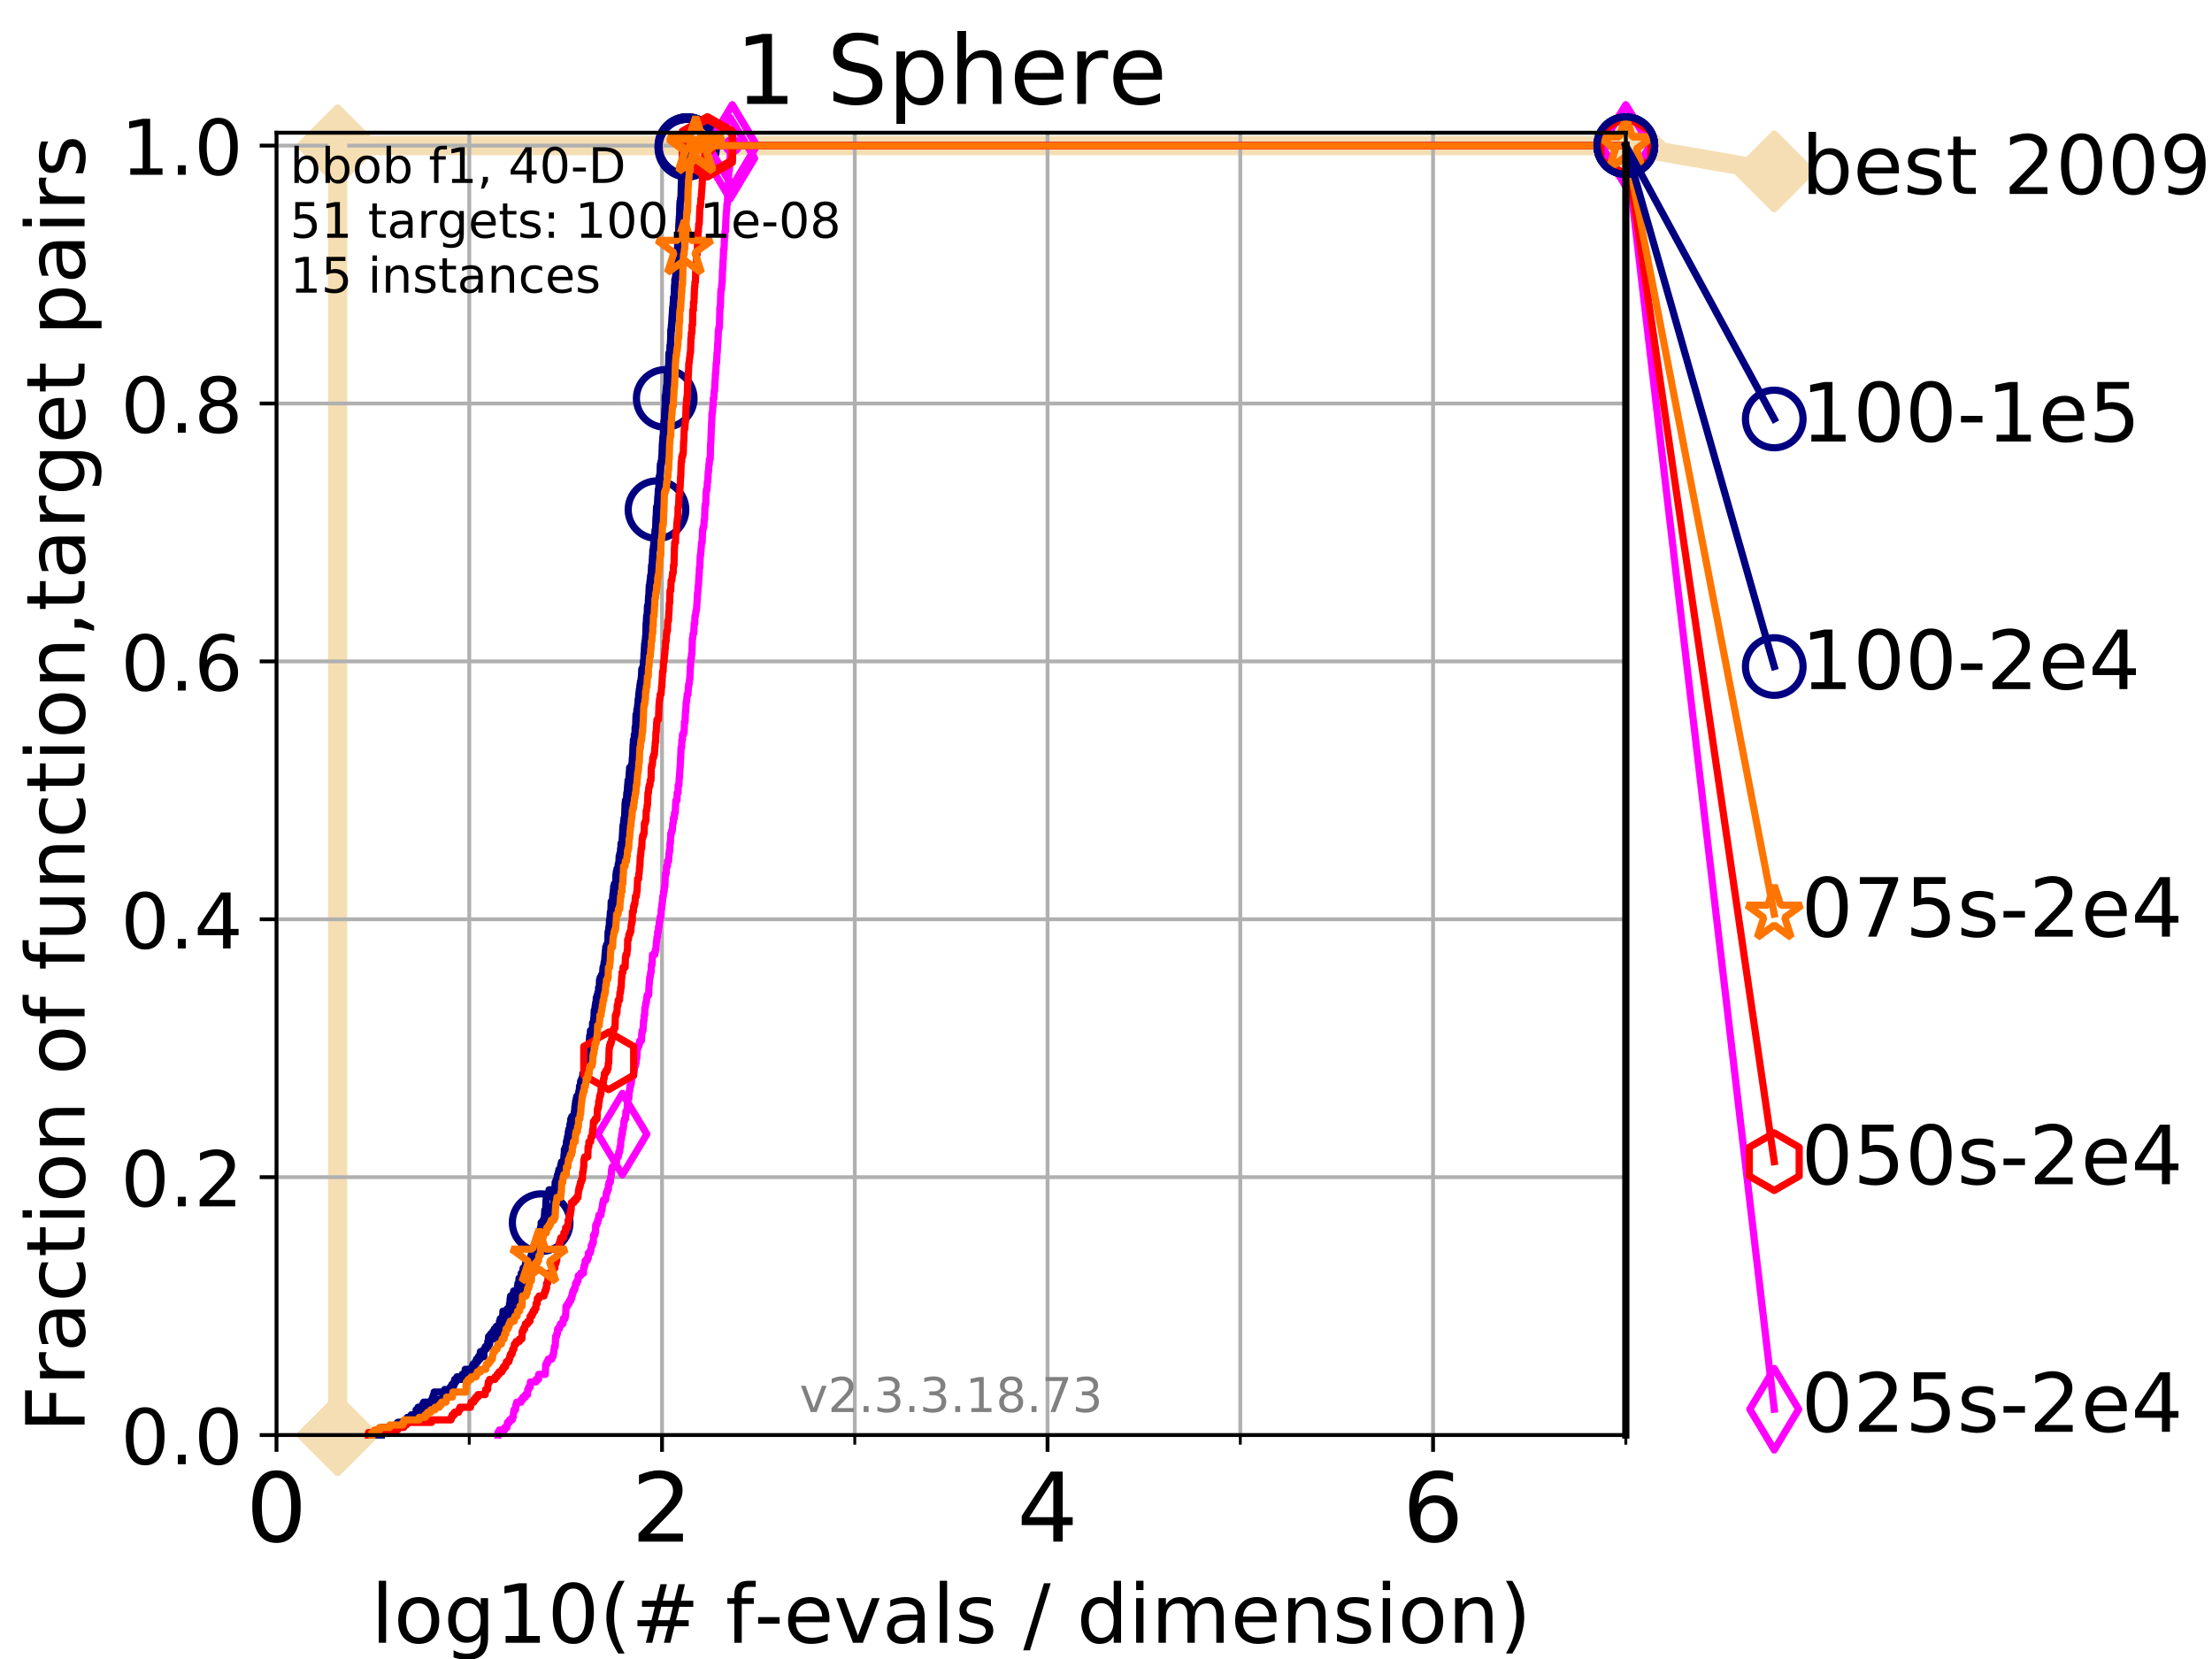 <?xml version="1.0" encoding="utf-8" standalone="no"?>
<!DOCTYPE svg PUBLIC "-//W3C//DTD SVG 1.1//EN"
  "http://www.w3.org/Graphics/SVG/1.1/DTD/svg11.dtd">
<!-- Created with matplotlib (https://matplotlib.org/) -->
<svg height="345.6pt" version="1.1" viewBox="0 0 460.8 345.6" width="460.8pt" xmlns="http://www.w3.org/2000/svg" xmlns:xlink="http://www.w3.org/1999/xlink">
 <defs>
  <style type="text/css">
*{stroke-linecap:butt;stroke-linejoin:round;}
  </style>
 </defs>
 <g id="figure_1">
  <g id="patch_1">
   <path d="M 0 345.6 
L 460.8 345.6 
L 460.8 0 
L 0 0 
z
" style="fill:#ffffff;"/>
  </g>
  <g id="axes_1">
   <g id="patch_2">
    <path d="M 57.6 298.944 
L 338.688 298.944 
L 338.688 27.648 
L 57.6 27.648 
z
" style="fill:#ffffff;"/>
   </g>
   <g id="line2d_1">
    <path d="M 70.33 298.944 
L 70.33 30.334 
L 338.688 30.334 
" style="fill:none;stroke:#f5deb3;stroke-linecap:square;stroke-width:4;"/>
   </g>
   <g id="line2d_2">
    <defs>
     <path d="M -0 7.778 
L 7.778 0 
L 0 -7.778 
L -7.778 -0 
z
" id="m54d9808979" style="stroke:#f5deb3;stroke-linejoin:miter;stroke-width:1.5;"/>
    </defs>
    <g>
     <use style="fill:#f5deb3;stroke:#f5deb3;stroke-linejoin:miter;stroke-width:1.5;" x="70.33" xlink:href="#m54d9808979" y="298.944"/>
     <use style="fill:#f5deb3;stroke:#f5deb3;stroke-linejoin:miter;stroke-width:1.5;" x="70.33" xlink:href="#m54d9808979" y="298.944"/>
     <use style="fill:#f5deb3;stroke:#f5deb3;stroke-linejoin:miter;stroke-width:1.5;" x="70.33" xlink:href="#m54d9808979" y="30.334"/>
     <use style="fill:#f5deb3;stroke:#f5deb3;stroke-linejoin:miter;stroke-width:1.5;" x="70.33" xlink:href="#m54d9808979" y="30.334"/>
     <use style="fill:#f5deb3;stroke:#f5deb3;stroke-linejoin:miter;stroke-width:1.5;" x="338.688" xlink:href="#m54d9808979" y="30.334"/>
    </g>
   </g>
   <g id="line2d_3">
    <path style="fill:none;stroke:#f5deb3;stroke-linecap:square;stroke-width:4;"/>
    <g/>
   </g>
   <g id="line2d_4">
    <path d="M 338.688 30.334 
L 369.608 35.706 
" style="fill:none;stroke:#f5deb3;stroke-linecap:square;stroke-width:4;"/>
    <g>
     <use style="fill:#f5deb3;stroke:#f5deb3;stroke-linejoin:miter;stroke-width:1.5;" x="338.688" xlink:href="#m54d9808979" y="30.334"/>
     <use style="fill:#f5deb3;stroke:#f5deb3;stroke-linejoin:miter;stroke-width:1.5;" x="369.608" xlink:href="#m54d9808979" y="35.706"/>
    </g>
   </g>
   <g id="matplotlib.axis_1">
    <g id="xtick_1">
     <g id="line2d_5">
      <path clip-path="url(#pea9b0c1205)" d="M 57.6 298.944 
L 57.6 27.648 
" style="fill:none;stroke:#b0b0b0;stroke-linecap:square;stroke-width:0.8;"/>
     </g>
     <g id="line2d_6">
      <defs>
       <path d="M 0 0 
L 0 3.5 
" id="m0ef6dddf23" style="stroke:#000000;stroke-width:0.8;"/>
      </defs>
      <g>
       <use style="stroke:#000000;stroke-width:0.8;" x="57.6" xlink:href="#m0ef6dddf23" y="298.944"/>
      </g>
     </g>
     <g id="text_1">
      <!-- 0 -->
      <defs>
       <path d="M 31.781 66.406 
Q 24.172 66.406 20.328 58.906 
Q 16.5 51.422 16.5 36.375 
Q 16.5 21.391 20.328 13.891 
Q 24.172 6.391 31.781 6.391 
Q 39.453 6.391 43.281 13.891 
Q 47.125 21.391 47.125 36.375 
Q 47.125 51.422 43.281 58.906 
Q 39.453 66.406 31.781 66.406 
z
M 31.781 74.219 
Q 44.047 74.219 50.516 64.516 
Q 56.984 54.828 56.984 36.375 
Q 56.984 17.969 50.516 8.266 
Q 44.047 -1.422 31.781 -1.422 
Q 19.531 -1.422 13.062 8.266 
Q 6.594 17.969 6.594 36.375 
Q 6.594 54.828 13.062 64.516 
Q 19.531 74.219 31.781 74.219 
z
" id="DejaVuSans-48"/>
      </defs>
      <g transform="translate(51.237 321.141)scale(0.2 -0.2)">
       <use xlink:href="#DejaVuSans-48"/>
      </g>
     </g>
    </g>
    <g id="xtick_2">
     <g id="line2d_7">
      <path clip-path="url(#pea9b0c1205)" d="M 137.911 298.944 
L 137.911 27.648 
" style="fill:none;stroke:#b0b0b0;stroke-linecap:square;stroke-width:0.8;"/>
     </g>
     <g id="line2d_8">
      <g>
       <use style="stroke:#000000;stroke-width:0.8;" x="137.911" xlink:href="#m0ef6dddf23" y="298.944"/>
      </g>
     </g>
     <g id="text_2">
      <!-- 2 -->
      <defs>
       <path d="M 19.188 8.297 
L 53.609 8.297 
L 53.609 0 
L 7.328 0 
L 7.328 8.297 
Q 12.938 14.109 22.625 23.891 
Q 32.328 33.688 34.812 36.531 
Q 39.547 41.844 41.422 45.531 
Q 43.312 49.219 43.312 52.781 
Q 43.312 58.594 39.234 62.25 
Q 35.156 65.922 28.609 65.922 
Q 23.969 65.922 18.812 64.312 
Q 13.672 62.703 7.812 59.422 
L 7.812 69.391 
Q 13.766 71.781 18.938 73 
Q 24.125 74.219 28.422 74.219 
Q 39.75 74.219 46.484 68.547 
Q 53.219 62.891 53.219 53.422 
Q 53.219 48.922 51.531 44.891 
Q 49.859 40.875 45.406 35.406 
Q 44.188 33.984 37.641 27.219 
Q 31.109 20.453 19.188 8.297 
z
" id="DejaVuSans-50"/>
      </defs>
      <g transform="translate(131.548 321.141)scale(0.2 -0.2)">
       <use xlink:href="#DejaVuSans-50"/>
      </g>
     </g>
    </g>
    <g id="xtick_3">
     <g id="line2d_9">
      <path clip-path="url(#pea9b0c1205)" d="M 218.222 298.944 
L 218.222 27.648 
" style="fill:none;stroke:#b0b0b0;stroke-linecap:square;stroke-width:0.8;"/>
     </g>
     <g id="line2d_10">
      <g>
       <use style="stroke:#000000;stroke-width:0.8;" x="218.222" xlink:href="#m0ef6dddf23" y="298.944"/>
      </g>
     </g>
     <g id="text_3">
      <!-- 4 -->
      <defs>
       <path d="M 37.797 64.312 
L 12.891 25.391 
L 37.797 25.391 
z
M 35.203 72.906 
L 47.609 72.906 
L 47.609 25.391 
L 58.016 25.391 
L 58.016 17.188 
L 47.609 17.188 
L 47.609 0 
L 37.797 0 
L 37.797 17.188 
L 4.891 17.188 
L 4.891 26.703 
z
" id="DejaVuSans-52"/>
      </defs>
      <g transform="translate(211.859 321.141)scale(0.2 -0.2)">
       <use xlink:href="#DejaVuSans-52"/>
      </g>
     </g>
    </g>
    <g id="xtick_4">
     <g id="line2d_11">
      <path clip-path="url(#pea9b0c1205)" d="M 298.533 298.944 
L 298.533 27.648 
" style="fill:none;stroke:#b0b0b0;stroke-linecap:square;stroke-width:0.8;"/>
     </g>
     <g id="line2d_12">
      <g>
       <use style="stroke:#000000;stroke-width:0.8;" x="298.533" xlink:href="#m0ef6dddf23" y="298.944"/>
      </g>
     </g>
     <g id="text_4">
      <!-- 6 -->
      <defs>
       <path d="M 33.016 40.375 
Q 26.375 40.375 22.484 35.828 
Q 18.609 31.297 18.609 23.391 
Q 18.609 15.531 22.484 10.953 
Q 26.375 6.391 33.016 6.391 
Q 39.656 6.391 43.531 10.953 
Q 47.406 15.531 47.406 23.391 
Q 47.406 31.297 43.531 35.828 
Q 39.656 40.375 33.016 40.375 
z
M 52.594 71.297 
L 52.594 62.312 
Q 48.875 64.062 45.094 64.984 
Q 41.312 65.922 37.594 65.922 
Q 27.828 65.922 22.672 59.328 
Q 17.531 52.734 16.797 39.406 
Q 19.672 43.656 24.016 45.922 
Q 28.375 48.188 33.594 48.188 
Q 44.578 48.188 50.953 41.516 
Q 57.328 34.859 57.328 23.391 
Q 57.328 12.156 50.688 5.359 
Q 44.047 -1.422 33.016 -1.422 
Q 20.359 -1.422 13.672 8.266 
Q 6.984 17.969 6.984 36.375 
Q 6.984 53.656 15.188 63.938 
Q 23.391 74.219 37.203 74.219 
Q 40.922 74.219 44.703 73.484 
Q 48.484 72.75 52.594 71.297 
z
" id="DejaVuSans-54"/>
      </defs>
      <g transform="translate(292.17 321.141)scale(0.2 -0.2)">
       <use xlink:href="#DejaVuSans-54"/>
      </g>
     </g>
    </g>
    <g id="xtick_5">
     <g id="line2d_13">
      <path clip-path="url(#pea9b0c1205)" d="M 97.755 298.944 
L 97.755 27.648 
" style="fill:none;stroke:#b0b0b0;stroke-linecap:square;stroke-width:0.8;"/>
     </g>
     <g id="line2d_14">
      <defs>
       <path d="M 0 0 
L 0 2 
" id="mb96f05827a" style="stroke:#000000;stroke-width:0.6;"/>
      </defs>
      <g>
       <use style="stroke:#000000;stroke-width:0.6;" x="97.755" xlink:href="#mb96f05827a" y="298.944"/>
      </g>
     </g>
    </g>
    <g id="xtick_6">
     <g id="line2d_15">
      <path clip-path="url(#pea9b0c1205)" d="M 178.066 298.944 
L 178.066 27.648 
" style="fill:none;stroke:#b0b0b0;stroke-linecap:square;stroke-width:0.8;"/>
     </g>
     <g id="line2d_16">
      <g>
       <use style="stroke:#000000;stroke-width:0.6;" x="178.066" xlink:href="#mb96f05827a" y="298.944"/>
      </g>
     </g>
    </g>
    <g id="xtick_7">
     <g id="line2d_17">
      <path clip-path="url(#pea9b0c1205)" d="M 258.377 298.944 
L 258.377 27.648 
" style="fill:none;stroke:#b0b0b0;stroke-linecap:square;stroke-width:0.8;"/>
     </g>
     <g id="line2d_18">
      <g>
       <use style="stroke:#000000;stroke-width:0.6;" x="258.377" xlink:href="#mb96f05827a" y="298.944"/>
      </g>
     </g>
    </g>
    <g id="xtick_8">
     <g id="line2d_19">
      <path clip-path="url(#pea9b0c1205)" d="M 338.688 298.944 
L 338.688 27.648 
" style="fill:none;stroke:#b0b0b0;stroke-linecap:square;stroke-width:0.8;"/>
     </g>
     <g id="line2d_20">
      <g>
       <use style="stroke:#000000;stroke-width:0.6;" x="338.688" xlink:href="#mb96f05827a" y="298.944"/>
      </g>
     </g>
    </g>
    <g id="text_5">
     <!-- log10(# f-evals / dimension) -->
     <defs>
      <path d="M 9.422 75.984 
L 18.406 75.984 
L 18.406 0 
L 9.422 0 
z
" id="DejaVuSans-108"/>
      <path d="M 30.609 48.391 
Q 23.391 48.391 19.188 42.75 
Q 14.984 37.109 14.984 27.297 
Q 14.984 17.484 19.156 11.844 
Q 23.344 6.203 30.609 6.203 
Q 37.797 6.203 41.984 11.859 
Q 46.188 17.531 46.188 27.297 
Q 46.188 37.016 41.984 42.703 
Q 37.797 48.391 30.609 48.391 
z
M 30.609 56 
Q 42.328 56 49.016 48.375 
Q 55.719 40.766 55.719 27.297 
Q 55.719 13.875 49.016 6.219 
Q 42.328 -1.422 30.609 -1.422 
Q 18.844 -1.422 12.172 6.219 
Q 5.516 13.875 5.516 27.297 
Q 5.516 40.766 12.172 48.375 
Q 18.844 56 30.609 56 
z
" id="DejaVuSans-111"/>
      <path d="M 45.406 27.984 
Q 45.406 37.75 41.375 43.109 
Q 37.359 48.484 30.078 48.484 
Q 22.859 48.484 18.828 43.109 
Q 14.797 37.75 14.797 27.984 
Q 14.797 18.266 18.828 12.891 
Q 22.859 7.516 30.078 7.516 
Q 37.359 7.516 41.375 12.891 
Q 45.406 18.266 45.406 27.984 
z
M 54.391 6.781 
Q 54.391 -7.172 48.188 -13.984 
Q 42 -20.797 29.203 -20.797 
Q 24.469 -20.797 20.266 -20.094 
Q 16.062 -19.391 12.109 -17.922 
L 12.109 -9.188 
Q 16.062 -11.328 19.922 -12.344 
Q 23.781 -13.375 27.781 -13.375 
Q 36.625 -13.375 41.016 -8.766 
Q 45.406 -4.156 45.406 5.172 
L 45.406 9.625 
Q 42.625 4.781 38.281 2.391 
Q 33.938 0 27.875 0 
Q 17.828 0 11.672 7.656 
Q 5.516 15.328 5.516 27.984 
Q 5.516 40.672 11.672 48.328 
Q 17.828 56 27.875 56 
Q 33.938 56 38.281 53.609 
Q 42.625 51.219 45.406 46.391 
L 45.406 54.688 
L 54.391 54.688 
z
" id="DejaVuSans-103"/>
      <path d="M 12.406 8.297 
L 28.516 8.297 
L 28.516 63.922 
L 10.984 60.406 
L 10.984 69.391 
L 28.422 72.906 
L 38.281 72.906 
L 38.281 8.297 
L 54.391 8.297 
L 54.391 0 
L 12.406 0 
z
" id="DejaVuSans-49"/>
      <path d="M 31 75.875 
Q 24.469 64.656 21.281 53.656 
Q 18.109 42.672 18.109 31.391 
Q 18.109 20.125 21.312 9.062 
Q 24.516 -2 31 -13.188 
L 23.188 -13.188 
Q 15.875 -1.703 12.234 9.375 
Q 8.594 20.453 8.594 31.391 
Q 8.594 42.281 12.203 53.312 
Q 15.828 64.359 23.188 75.875 
z
" id="DejaVuSans-40"/>
      <path d="M 51.125 44 
L 36.922 44 
L 32.812 27.688 
L 47.125 27.688 
z
M 43.797 71.781 
L 38.719 51.516 
L 52.984 51.516 
L 58.109 71.781 
L 65.922 71.781 
L 60.891 51.516 
L 76.125 51.516 
L 76.125 44 
L 58.984 44 
L 54.984 27.688 
L 70.516 27.688 
L 70.516 20.219 
L 53.078 20.219 
L 48 0 
L 40.188 0 
L 45.219 20.219 
L 30.906 20.219 
L 25.875 0 
L 18.016 0 
L 23.094 20.219 
L 7.719 20.219 
L 7.719 27.688 
L 24.906 27.688 
L 29 44 
L 13.281 44 
L 13.281 51.516 
L 30.906 51.516 
L 35.891 71.781 
z
" id="DejaVuSans-35"/>
      <path id="DejaVuSans-32"/>
      <path d="M 37.109 75.984 
L 37.109 68.5 
L 28.516 68.5 
Q 23.688 68.5 21.797 66.547 
Q 19.922 64.594 19.922 59.516 
L 19.922 54.688 
L 34.719 54.688 
L 34.719 47.703 
L 19.922 47.703 
L 19.922 0 
L 10.891 0 
L 10.891 47.703 
L 2.297 47.703 
L 2.297 54.688 
L 10.891 54.688 
L 10.891 58.5 
Q 10.891 67.625 15.141 71.797 
Q 19.391 75.984 28.609 75.984 
z
" id="DejaVuSans-102"/>
      <path d="M 4.891 31.391 
L 31.203 31.391 
L 31.203 23.391 
L 4.891 23.391 
z
" id="DejaVuSans-45"/>
      <path d="M 56.203 29.594 
L 56.203 25.203 
L 14.891 25.203 
Q 15.484 15.922 20.484 11.062 
Q 25.484 6.203 34.422 6.203 
Q 39.594 6.203 44.453 7.469 
Q 49.312 8.734 54.109 11.281 
L 54.109 2.781 
Q 49.266 0.734 44.188 -0.344 
Q 39.109 -1.422 33.891 -1.422 
Q 20.797 -1.422 13.156 6.188 
Q 5.516 13.812 5.516 26.812 
Q 5.516 40.234 12.766 48.109 
Q 20.016 56 32.328 56 
Q 43.359 56 49.781 48.891 
Q 56.203 41.797 56.203 29.594 
z
M 47.219 32.234 
Q 47.125 39.594 43.094 43.984 
Q 39.062 48.391 32.422 48.391 
Q 24.906 48.391 20.391 44.141 
Q 15.875 39.891 15.188 32.172 
z
" id="DejaVuSans-101"/>
      <path d="M 2.984 54.688 
L 12.5 54.688 
L 29.594 8.797 
L 46.688 54.688 
L 56.203 54.688 
L 35.688 0 
L 23.484 0 
z
" id="DejaVuSans-118"/>
      <path d="M 34.281 27.484 
Q 23.391 27.484 19.188 25 
Q 14.984 22.516 14.984 16.5 
Q 14.984 11.719 18.141 8.906 
Q 21.297 6.109 26.703 6.109 
Q 34.188 6.109 38.703 11.406 
Q 43.219 16.703 43.219 25.484 
L 43.219 27.484 
z
M 52.203 31.203 
L 52.203 0 
L 43.219 0 
L 43.219 8.297 
Q 40.141 3.328 35.547 0.953 
Q 30.953 -1.422 24.312 -1.422 
Q 15.922 -1.422 10.953 3.297 
Q 6 8.016 6 15.922 
Q 6 25.141 12.172 29.828 
Q 18.359 34.516 30.609 34.516 
L 43.219 34.516 
L 43.219 35.406 
Q 43.219 41.609 39.141 45 
Q 35.062 48.391 27.688 48.391 
Q 23 48.391 18.547 47.266 
Q 14.109 46.141 10.016 43.891 
L 10.016 52.203 
Q 14.938 54.109 19.578 55.047 
Q 24.219 56 28.609 56 
Q 40.484 56 46.344 49.844 
Q 52.203 43.703 52.203 31.203 
z
" id="DejaVuSans-97"/>
      <path d="M 44.281 53.078 
L 44.281 44.578 
Q 40.484 46.531 36.375 47.5 
Q 32.281 48.484 27.875 48.484 
Q 21.188 48.484 17.844 46.438 
Q 14.5 44.391 14.5 40.281 
Q 14.5 37.156 16.891 35.375 
Q 19.281 33.594 26.516 31.984 
L 29.594 31.297 
Q 39.156 29.25 43.188 25.516 
Q 47.219 21.781 47.219 15.094 
Q 47.219 7.469 41.188 3.016 
Q 35.156 -1.422 24.609 -1.422 
Q 20.219 -1.422 15.453 -0.562 
Q 10.688 0.297 5.422 2 
L 5.422 11.281 
Q 10.406 8.688 15.234 7.391 
Q 20.062 6.109 24.812 6.109 
Q 31.156 6.109 34.562 8.281 
Q 37.984 10.453 37.984 14.406 
Q 37.984 18.062 35.516 20.016 
Q 33.062 21.969 24.703 23.781 
L 21.578 24.516 
Q 13.234 26.266 9.516 29.906 
Q 5.812 33.547 5.812 39.891 
Q 5.812 47.609 11.281 51.797 
Q 16.75 56 26.812 56 
Q 31.781 56 36.172 55.266 
Q 40.578 54.547 44.281 53.078 
z
" id="DejaVuSans-115"/>
      <path d="M 25.391 72.906 
L 33.688 72.906 
L 8.297 -9.281 
L 0 -9.281 
z
" id="DejaVuSans-47"/>
      <path d="M 45.406 46.391 
L 45.406 75.984 
L 54.391 75.984 
L 54.391 0 
L 45.406 0 
L 45.406 8.203 
Q 42.578 3.328 38.25 0.953 
Q 33.938 -1.422 27.875 -1.422 
Q 17.969 -1.422 11.734 6.484 
Q 5.516 14.406 5.516 27.297 
Q 5.516 40.188 11.734 48.094 
Q 17.969 56 27.875 56 
Q 33.938 56 38.25 53.625 
Q 42.578 51.266 45.406 46.391 
z
M 14.797 27.297 
Q 14.797 17.391 18.875 11.75 
Q 22.953 6.109 30.078 6.109 
Q 37.203 6.109 41.297 11.75 
Q 45.406 17.391 45.406 27.297 
Q 45.406 37.203 41.297 42.844 
Q 37.203 48.484 30.078 48.484 
Q 22.953 48.484 18.875 42.844 
Q 14.797 37.203 14.797 27.297 
z
" id="DejaVuSans-100"/>
      <path d="M 9.422 54.688 
L 18.406 54.688 
L 18.406 0 
L 9.422 0 
z
M 9.422 75.984 
L 18.406 75.984 
L 18.406 64.594 
L 9.422 64.594 
z
" id="DejaVuSans-105"/>
      <path d="M 52 44.188 
Q 55.375 50.25 60.062 53.125 
Q 64.75 56 71.094 56 
Q 79.641 56 84.281 50.016 
Q 88.922 44.047 88.922 33.016 
L 88.922 0 
L 79.891 0 
L 79.891 32.719 
Q 79.891 40.578 77.094 44.375 
Q 74.312 48.188 68.609 48.188 
Q 61.625 48.188 57.562 43.547 
Q 53.516 38.922 53.516 30.906 
L 53.516 0 
L 44.484 0 
L 44.484 32.719 
Q 44.484 40.625 41.703 44.406 
Q 38.922 48.188 33.109 48.188 
Q 26.219 48.188 22.156 43.531 
Q 18.109 38.875 18.109 30.906 
L 18.109 0 
L 9.078 0 
L 9.078 54.688 
L 18.109 54.688 
L 18.109 46.188 
Q 21.188 51.219 25.484 53.609 
Q 29.781 56 35.688 56 
Q 41.656 56 45.828 52.969 
Q 50 49.953 52 44.188 
z
" id="DejaVuSans-109"/>
      <path d="M 54.891 33.016 
L 54.891 0 
L 45.906 0 
L 45.906 32.719 
Q 45.906 40.484 42.875 44.328 
Q 39.844 48.188 33.797 48.188 
Q 26.516 48.188 22.312 43.547 
Q 18.109 38.922 18.109 30.906 
L 18.109 0 
L 9.078 0 
L 9.078 54.688 
L 18.109 54.688 
L 18.109 46.188 
Q 21.344 51.125 25.703 53.562 
Q 30.078 56 35.797 56 
Q 45.219 56 50.047 50.172 
Q 54.891 44.344 54.891 33.016 
z
" id="DejaVuSans-110"/>
      <path d="M 8.016 75.875 
L 15.828 75.875 
Q 23.141 64.359 26.781 53.312 
Q 30.422 42.281 30.422 31.391 
Q 30.422 20.453 26.781 9.375 
Q 23.141 -1.703 15.828 -13.188 
L 8.016 -13.188 
Q 14.5 -2 17.703 9.062 
Q 20.906 20.125 20.906 31.391 
Q 20.906 42.672 17.703 53.656 
Q 14.5 64.656 8.016 75.875 
z
" id="DejaVuSans-41"/>
     </defs>
     <g transform="translate(77.303 342.218)scale(0.17 -0.17)">
      <use xlink:href="#DejaVuSans-108"/>
      <use x="27.783" xlink:href="#DejaVuSans-111"/>
      <use x="88.965" xlink:href="#DejaVuSans-103"/>
      <use x="152.441" xlink:href="#DejaVuSans-49"/>
      <use x="216.064" xlink:href="#DejaVuSans-48"/>
      <use x="279.688" xlink:href="#DejaVuSans-40"/>
      <use x="318.701" xlink:href="#DejaVuSans-35"/>
      <use x="402.49" xlink:href="#DejaVuSans-32"/>
      <use x="434.277" xlink:href="#DejaVuSans-102"/>
      <use x="469.404" xlink:href="#DejaVuSans-45"/>
      <use x="505.488" xlink:href="#DejaVuSans-101"/>
      <use x="567.012" xlink:href="#DejaVuSans-118"/>
      <use x="626.191" xlink:href="#DejaVuSans-97"/>
      <use x="687.471" xlink:href="#DejaVuSans-108"/>
      <use x="715.254" xlink:href="#DejaVuSans-115"/>
      <use x="767.354" xlink:href="#DejaVuSans-32"/>
      <use x="799.141" xlink:href="#DejaVuSans-47"/>
      <use x="832.832" xlink:href="#DejaVuSans-32"/>
      <use x="864.619" xlink:href="#DejaVuSans-100"/>
      <use x="928.096" xlink:href="#DejaVuSans-105"/>
      <use x="955.879" xlink:href="#DejaVuSans-109"/>
      <use x="1053.291" xlink:href="#DejaVuSans-101"/>
      <use x="1114.814" xlink:href="#DejaVuSans-110"/>
      <use x="1178.193" xlink:href="#DejaVuSans-115"/>
      <use x="1230.293" xlink:href="#DejaVuSans-105"/>
      <use x="1258.076" xlink:href="#DejaVuSans-111"/>
      <use x="1319.258" xlink:href="#DejaVuSans-110"/>
      <use x="1382.637" xlink:href="#DejaVuSans-41"/>
     </g>
    </g>
   </g>
   <g id="matplotlib.axis_2">
    <g id="ytick_1">
     <g id="line2d_21">
      <path clip-path="url(#pea9b0c1205)" d="M 57.6 298.944 
L 338.688 298.944 
" style="fill:none;stroke:#b0b0b0;stroke-linecap:square;stroke-width:0.8;"/>
     </g>
     <g id="line2d_22">
      <defs>
       <path d="M 0 0 
L -3.5 0 
" id="m30c946ef89" style="stroke:#000000;stroke-width:0.8;"/>
      </defs>
      <g>
       <use style="stroke:#000000;stroke-width:0.8;" x="57.6" xlink:href="#m30c946ef89" y="298.944"/>
      </g>
     </g>
     <g id="text_6">
      <!-- 0.0 -->
      <defs>
       <path d="M 10.688 12.406 
L 21 12.406 
L 21 0 
L 10.688 0 
z
" id="DejaVuSans-46"/>
      </defs>
      <g transform="translate(25.155 305.023)scale(0.16 -0.16)">
       <use xlink:href="#DejaVuSans-48"/>
       <use x="63.623" xlink:href="#DejaVuSans-46"/>
       <use x="95.41" xlink:href="#DejaVuSans-48"/>
      </g>
     </g>
    </g>
    <g id="ytick_2">
     <g id="line2d_23">
      <path clip-path="url(#pea9b0c1205)" d="M 57.6 245.222 
L 338.688 245.222 
" style="fill:none;stroke:#b0b0b0;stroke-linecap:square;stroke-width:0.8;"/>
     </g>
     <g id="line2d_24">
      <g>
       <use style="stroke:#000000;stroke-width:0.8;" x="57.6" xlink:href="#m30c946ef89" y="245.222"/>
      </g>
     </g>
     <g id="text_7">
      <!-- 0.2 -->
      <g transform="translate(25.155 251.301)scale(0.16 -0.16)">
       <use xlink:href="#DejaVuSans-48"/>
       <use x="63.623" xlink:href="#DejaVuSans-46"/>
       <use x="95.41" xlink:href="#DejaVuSans-50"/>
      </g>
     </g>
    </g>
    <g id="ytick_3">
     <g id="line2d_25">
      <path clip-path="url(#pea9b0c1205)" d="M 57.6 191.5 
L 338.688 191.5 
" style="fill:none;stroke:#b0b0b0;stroke-linecap:square;stroke-width:0.8;"/>
     </g>
     <g id="line2d_26">
      <g>
       <use style="stroke:#000000;stroke-width:0.8;" x="57.6" xlink:href="#m30c946ef89" y="191.5"/>
      </g>
     </g>
     <g id="text_8">
      <!-- 0.4 -->
      <g transform="translate(25.155 197.579)scale(0.16 -0.16)">
       <use xlink:href="#DejaVuSans-48"/>
       <use x="63.623" xlink:href="#DejaVuSans-46"/>
       <use x="95.41" xlink:href="#DejaVuSans-52"/>
      </g>
     </g>
    </g>
    <g id="ytick_4">
     <g id="line2d_27">
      <path clip-path="url(#pea9b0c1205)" d="M 57.6 137.778 
L 338.688 137.778 
" style="fill:none;stroke:#b0b0b0;stroke-linecap:square;stroke-width:0.8;"/>
     </g>
     <g id="line2d_28">
      <g>
       <use style="stroke:#000000;stroke-width:0.8;" x="57.6" xlink:href="#m30c946ef89" y="137.778"/>
      </g>
     </g>
     <g id="text_9">
      <!-- 0.6 -->
      <g transform="translate(25.155 143.857)scale(0.16 -0.16)">
       <use xlink:href="#DejaVuSans-48"/>
       <use x="63.623" xlink:href="#DejaVuSans-46"/>
       <use x="95.41" xlink:href="#DejaVuSans-54"/>
      </g>
     </g>
    </g>
    <g id="ytick_5">
     <g id="line2d_29">
      <path clip-path="url(#pea9b0c1205)" d="M 57.6 84.056 
L 338.688 84.056 
" style="fill:none;stroke:#b0b0b0;stroke-linecap:square;stroke-width:0.8;"/>
     </g>
     <g id="line2d_30">
      <g>
       <use style="stroke:#000000;stroke-width:0.8;" x="57.6" xlink:href="#m30c946ef89" y="84.056"/>
      </g>
     </g>
     <g id="text_10">
      <!-- 0.8 -->
      <defs>
       <path d="M 31.781 34.625 
Q 24.75 34.625 20.719 30.859 
Q 16.703 27.094 16.703 20.516 
Q 16.703 13.922 20.719 10.156 
Q 24.75 6.391 31.781 6.391 
Q 38.812 6.391 42.859 10.172 
Q 46.922 13.969 46.922 20.516 
Q 46.922 27.094 42.891 30.859 
Q 38.875 34.625 31.781 34.625 
z
M 21.922 38.812 
Q 15.578 40.375 12.031 44.719 
Q 8.5 49.078 8.5 55.328 
Q 8.5 64.062 14.719 69.141 
Q 20.953 74.219 31.781 74.219 
Q 42.672 74.219 48.875 69.141 
Q 55.078 64.062 55.078 55.328 
Q 55.078 49.078 51.531 44.719 
Q 48 40.375 41.703 38.812 
Q 48.828 37.156 52.797 32.312 
Q 56.781 27.484 56.781 20.516 
Q 56.781 9.906 50.312 4.234 
Q 43.844 -1.422 31.781 -1.422 
Q 19.734 -1.422 13.25 4.234 
Q 6.781 9.906 6.781 20.516 
Q 6.781 27.484 10.781 32.312 
Q 14.797 37.156 21.922 38.812 
z
M 18.312 54.391 
Q 18.312 48.734 21.844 45.562 
Q 25.391 42.391 31.781 42.391 
Q 38.141 42.391 41.719 45.562 
Q 45.312 48.734 45.312 54.391 
Q 45.312 60.062 41.719 63.234 
Q 38.141 66.406 31.781 66.406 
Q 25.391 66.406 21.844 63.234 
Q 18.312 60.062 18.312 54.391 
z
" id="DejaVuSans-56"/>
      </defs>
      <g transform="translate(25.155 90.135)scale(0.16 -0.16)">
       <use xlink:href="#DejaVuSans-48"/>
       <use x="63.623" xlink:href="#DejaVuSans-46"/>
       <use x="95.41" xlink:href="#DejaVuSans-56"/>
      </g>
     </g>
    </g>
    <g id="ytick_6">
     <g id="line2d_31">
      <path clip-path="url(#pea9b0c1205)" d="M 57.6 30.334 
L 338.688 30.334 
" style="fill:none;stroke:#b0b0b0;stroke-linecap:square;stroke-width:0.8;"/>
     </g>
     <g id="line2d_32">
      <g>
       <use style="stroke:#000000;stroke-width:0.8;" x="57.6" xlink:href="#m30c946ef89" y="30.334"/>
      </g>
     </g>
     <g id="text_11">
      <!-- 1.0 -->
      <g transform="translate(25.155 36.413)scale(0.16 -0.16)">
       <use xlink:href="#DejaVuSans-49"/>
       <use x="63.623" xlink:href="#DejaVuSans-46"/>
       <use x="95.41" xlink:href="#DejaVuSans-48"/>
      </g>
     </g>
    </g>
    <g id="text_12">
     <!-- Fraction of function,target pairs -->
     <defs>
      <path d="M 9.812 72.906 
L 51.703 72.906 
L 51.703 64.594 
L 19.672 64.594 
L 19.672 43.109 
L 48.578 43.109 
L 48.578 34.812 
L 19.672 34.812 
L 19.672 0 
L 9.812 0 
z
" id="DejaVuSans-70"/>
      <path d="M 41.109 46.297 
Q 39.594 47.172 37.812 47.578 
Q 36.031 48 33.891 48 
Q 26.266 48 22.188 43.047 
Q 18.109 38.094 18.109 28.812 
L 18.109 0 
L 9.078 0 
L 9.078 54.688 
L 18.109 54.688 
L 18.109 46.188 
Q 20.953 51.172 25.484 53.578 
Q 30.031 56 36.531 56 
Q 37.453 56 38.578 55.875 
Q 39.703 55.766 41.062 55.516 
z
" id="DejaVuSans-114"/>
      <path d="M 48.781 52.594 
L 48.781 44.188 
Q 44.969 46.297 41.141 47.344 
Q 37.312 48.391 33.406 48.391 
Q 24.656 48.391 19.812 42.844 
Q 14.984 37.312 14.984 27.297 
Q 14.984 17.281 19.812 11.734 
Q 24.656 6.203 33.406 6.203 
Q 37.312 6.203 41.141 7.25 
Q 44.969 8.297 48.781 10.406 
L 48.781 2.094 
Q 45.016 0.344 40.984 -0.531 
Q 36.969 -1.422 32.422 -1.422 
Q 20.062 -1.422 12.781 6.344 
Q 5.516 14.109 5.516 27.297 
Q 5.516 40.672 12.859 48.328 
Q 20.219 56 33.016 56 
Q 37.156 56 41.109 55.141 
Q 45.062 54.297 48.781 52.594 
z
" id="DejaVuSans-99"/>
      <path d="M 18.312 70.219 
L 18.312 54.688 
L 36.812 54.688 
L 36.812 47.703 
L 18.312 47.703 
L 18.312 18.016 
Q 18.312 11.328 20.141 9.422 
Q 21.969 7.516 27.594 7.516 
L 36.812 7.516 
L 36.812 0 
L 27.594 0 
Q 17.188 0 13.234 3.875 
Q 9.281 7.766 9.281 18.016 
L 9.281 47.703 
L 2.688 47.703 
L 2.688 54.688 
L 9.281 54.688 
L 9.281 70.219 
z
" id="DejaVuSans-116"/>
      <path d="M 8.5 21.578 
L 8.5 54.688 
L 17.484 54.688 
L 17.484 21.922 
Q 17.484 14.156 20.5 10.266 
Q 23.531 6.391 29.594 6.391 
Q 36.859 6.391 41.078 11.031 
Q 45.312 15.672 45.312 23.688 
L 45.312 54.688 
L 54.297 54.688 
L 54.297 0 
L 45.312 0 
L 45.312 8.406 
Q 42.047 3.422 37.719 1 
Q 33.406 -1.422 27.688 -1.422 
Q 18.266 -1.422 13.375 4.438 
Q 8.5 10.297 8.5 21.578 
z
M 31.109 56 
z
" id="DejaVuSans-117"/>
      <path d="M 11.719 12.406 
L 22.016 12.406 
L 22.016 4 
L 14.016 -11.625 
L 7.719 -11.625 
L 11.719 4 
z
" id="DejaVuSans-44"/>
      <path d="M 18.109 8.203 
L 18.109 -20.797 
L 9.078 -20.797 
L 9.078 54.688 
L 18.109 54.688 
L 18.109 46.391 
Q 20.953 51.266 25.266 53.625 
Q 29.594 56 35.594 56 
Q 45.562 56 51.781 48.094 
Q 58.016 40.188 58.016 27.297 
Q 58.016 14.406 51.781 6.484 
Q 45.562 -1.422 35.594 -1.422 
Q 29.594 -1.422 25.266 0.953 
Q 20.953 3.328 18.109 8.203 
z
M 48.688 27.297 
Q 48.688 37.203 44.609 42.844 
Q 40.531 48.484 33.406 48.484 
Q 26.266 48.484 22.188 42.844 
Q 18.109 37.203 18.109 27.297 
Q 18.109 17.391 22.188 11.75 
Q 26.266 6.109 33.406 6.109 
Q 40.531 6.109 44.609 11.75 
Q 48.688 17.391 48.688 27.297 
z
" id="DejaVuSans-112"/>
     </defs>
     <g transform="translate(17.62 298.435)rotate(-90)scale(0.17 -0.17)">
      <use xlink:href="#DejaVuSans-70"/>
      <use x="57.41" xlink:href="#DejaVuSans-114"/>
      <use x="98.523" xlink:href="#DejaVuSans-97"/>
      <use x="159.803" xlink:href="#DejaVuSans-99"/>
      <use x="214.783" xlink:href="#DejaVuSans-116"/>
      <use x="253.992" xlink:href="#DejaVuSans-105"/>
      <use x="281.775" xlink:href="#DejaVuSans-111"/>
      <use x="342.957" xlink:href="#DejaVuSans-110"/>
      <use x="406.336" xlink:href="#DejaVuSans-32"/>
      <use x="438.123" xlink:href="#DejaVuSans-111"/>
      <use x="499.305" xlink:href="#DejaVuSans-102"/>
      <use x="534.51" xlink:href="#DejaVuSans-32"/>
      <use x="566.297" xlink:href="#DejaVuSans-102"/>
      <use x="601.502" xlink:href="#DejaVuSans-117"/>
      <use x="664.881" xlink:href="#DejaVuSans-110"/>
      <use x="728.26" xlink:href="#DejaVuSans-99"/>
      <use x="783.24" xlink:href="#DejaVuSans-116"/>
      <use x="822.449" xlink:href="#DejaVuSans-105"/>
      <use x="850.232" xlink:href="#DejaVuSans-111"/>
      <use x="911.414" xlink:href="#DejaVuSans-110"/>
      <use x="974.793" xlink:href="#DejaVuSans-44"/>
      <use x="1006.58" xlink:href="#DejaVuSans-116"/>
      <use x="1045.789" xlink:href="#DejaVuSans-97"/>
      <use x="1107.068" xlink:href="#DejaVuSans-114"/>
      <use x="1148.166" xlink:href="#DejaVuSans-103"/>
      <use x="1211.643" xlink:href="#DejaVuSans-101"/>
      <use x="1273.166" xlink:href="#DejaVuSans-116"/>
      <use x="1312.375" xlink:href="#DejaVuSans-32"/>
      <use x="1344.162" xlink:href="#DejaVuSans-112"/>
      <use x="1407.639" xlink:href="#DejaVuSans-97"/>
      <use x="1468.918" xlink:href="#DejaVuSans-105"/>
      <use x="1496.701" xlink:href="#DejaVuSans-114"/>
      <use x="1537.814" xlink:href="#DejaVuSans-115"/>
     </g>
    </g>
   </g>
   <g id="line2d_33">
    <defs>
     <path d="M 0 1.5 
C 0.398 1.5 0.779 1.342 1.061 1.061 
C 1.342 0.779 1.5 0.398 1.5 0 
C 1.5 -0.398 1.342 -0.779 1.061 -1.061 
C 0.779 -1.342 0.398 -1.5 0 -1.5 
C -0.398 -1.5 -0.779 -1.342 -1.061 -1.061 
C -1.342 -0.779 -1.5 -0.398 -1.5 0 
C -1.5 0.398 -1.342 0.779 -1.061 1.061 
C -0.779 1.342 -0.398 1.5 0 1.5 
z
" id="mf6abccbdc0" style="stroke:#f5deb3;"/>
    </defs>
    <g>
     <use style="fill:#f5deb3;stroke:#f5deb3;" x="70.33" xlink:href="#mf6abccbdc0" y="30.334"/>
     <use style="fill:#f5deb3;stroke:#f5deb3;" x="70.33" xlink:href="#mf6abccbdc0" y="30.334"/>
    </g>
   </g>
   <g id="line2d_34">
    <defs>
     <path d="M 0 1.5 
C 0.398 1.5 0.779 1.342 1.061 1.061 
C 1.342 0.779 1.5 0.398 1.5 0 
C 1.5 -0.398 1.342 -0.779 1.061 -1.061 
C 0.779 -1.342 0.398 -1.5 0 -1.5 
C -0.398 -1.5 -0.779 -1.342 -1.061 -1.061 
C -1.342 -0.779 -1.5 -0.398 -1.5 0 
C -1.5 0.398 -1.342 0.779 -1.061 1.061 
C -0.779 1.342 -0.398 1.5 0 1.5 
z
" id="m34a6e30bc2" style="stroke:#000080;"/>
    </defs>
    <g>
     <use style="fill:#000080;stroke:#000080;" x="143.219" xlink:href="#m34a6e30bc2" y="30.334"/>
     <use style="fill:#000080;stroke:#000080;" x="143.219" xlink:href="#m34a6e30bc2" y="30.334"/>
    </g>
   </g>
   <g id="line2d_35">
    <path d="M 79.447 298.944 
L 79.447 298.417 
L 81.776 298.417 
L 81.885 297.364 
L 82.833 297.364 
L 82.833 296.837 
L 83.138 296.837 
L 83.138 296.311 
L 85.315 296.311 
L 85.315 295.784 
L 86.435 295.784 
L 86.435 295.257 
L 86.766 295.257 
L 86.766 294.731 
L 87.33 294.731 
L 87.33 294.204 
L 88.554 294.204 
L 88.554 293.677 
L 89.135 293.677 
L 89.135 293.15 
L 90.377 293.15 
L 90.443 292.097 
L 90.575 292.097 
L 90.575 291.57 
L 92.207 291.57 
L 92.207 291.044 
L 92.68 291.044 
L 92.68 290.517 
L 93.366 290.517 
L 93.366 289.99 
L 93.755 289.99 
L 93.755 289.464 
L 93.973 289.464 
L 93.973 288.937 
L 94.134 288.937 
L 94.134 288.41 
L 94.558 288.41 
L 94.558 287.884 
L 94.715 287.884 
L 94.715 287.357 
L 96.063 287.357 
L 96.063 286.83 
L 96.349 286.83 
L 96.349 286.304 
L 96.998 286.304 
L 96.998 285.777 
L 98.271 285.777 
L 98.271 285.25 
L 98.689 285.25 
L 98.73 284.197 
L 99.138 284.197 
L 99.138 283.67 
L 99.536 283.67 
L 99.536 283.143 
L 99.654 283.143 
L 99.654 282.617 
L 99.964 282.617 
L 99.964 282.09 
L 100.079 282.09 
L 100.079 281.563 
L 100.862 281.563 
L 100.862 281.037 
L 101.295 281.037 
L 101.295 280.51 
L 101.751 280.51 
L 101.751 279.983 
L 101.992 279.983 
L 102.06 278.93 
L 103.309 278.93 
L 103.309 278.403 
L 103.53 278.403 
L 103.53 277.877 
L 104.175 277.877 
L 104.175 277.35 
L 104.355 277.35 
L 104.355 276.823 
L 104.681 276.823 
L 104.681 276.296 
L 104.826 276.296 
L 104.826 275.77 
L 105.143 275.77 
L 105.143 275.243 
L 105.285 275.243 
L 105.285 274.716 
L 105.482 274.716 
L 105.482 274.19 
L 105.733 274.19 
L 105.733 273.663 
L 106.169 273.663 
L 106.169 273.136 
L 106.777 273.136 
L 106.777 272.61 
L 106.932 272.61 
L 106.932 272.083 
L 107.162 272.083 
L 107.162 271.556 
L 107.339 271.556 
L 107.339 271.03 
L 107.465 271.03 
L 107.465 270.503 
L 108.103 270.503 
L 108.103 269.976 
L 108.27 269.976 
L 108.27 269.45 
L 108.531 269.45 
L 108.531 268.923 
L 108.788 268.923 
L 108.788 268.396 
L 109.086 268.396 
L 109.177 267.343 
L 109.2 267.343 
L 109.29 265.763 
L 109.469 265.763 
L 109.58 264.709 
L 110.125 264.709 
L 110.231 263.656 
L 110.317 263.656 
L 110.401 262.603 
L 110.569 262.603 
L 110.653 261.549 
L 111.246 261.549 
L 111.306 260.496 
L 111.406 260.496 
L 111.506 259.443 
L 112.338 259.443 
L 112.338 258.916 
L 112.488 258.916 
L 112.488 258.389 
L 112.674 258.389 
L 112.767 257.336 
L 112.804 257.336 
L 112.804 256.809 
L 112.932 256.809 
L 112.932 256.282 
L 113.293 256.282 
L 113.4 254.702 
L 114.233 254.702 
L 114.233 254.176 
L 114.469 254.176 
L 114.469 253.649 
L 114.619 253.649 
L 114.619 253.122 
L 114.8 253.122 
L 114.882 252.069 
L 114.996 252.069 
L 114.996 251.542 
L 115.158 251.542 
L 115.158 251.016 
L 115.286 251.016 
L 115.381 249.436 
L 115.508 249.436 
L 115.618 247.855 
L 115.758 247.855 
L 115.866 246.802 
L 115.897 246.802 
L 115.913 245.749 
L 116.127 245.749 
L 116.127 245.222 
L 116.368 245.222 
L 116.368 244.695 
L 116.636 244.695 
L 116.636 244.169 
L 116.769 244.169 
L 116.769 243.642 
L 116.958 243.642 
L 116.958 243.115 
L 117.288 243.115 
L 117.373 242.062 
L 117.444 242.062 
L 117.5 240.482 
L 117.556 240.482 
L 117.57 239.428 
L 117.793 239.428 
L 117.793 238.902 
L 117.985 238.902 
L 118.013 237.848 
L 118.31 237.848 
L 118.391 236.795 
L 118.59 236.795 
L 118.643 235.742 
L 118.708 235.742 
L 118.708 235.215 
L 118.826 235.215 
L 118.93 234.162 
L 119.059 234.162 
L 119.123 232.582 
L 119.652 232.582 
L 119.69 231.528 
L 119.789 231.528 
L 119.801 230.475 
L 119.911 230.475 
L 119.911 229.948 
L 120.082 229.948 
L 120.142 228.368 
L 120.489 228.368 
L 120.489 227.841 
L 120.631 227.841 
L 120.736 226.788 
L 120.887 226.788 
L 120.979 225.735 
L 121.128 225.735 
L 121.128 225.208 
L 121.333 225.208 
L 121.423 223.628 
L 121.657 223.628 
L 121.657 223.101 
L 121.789 223.101 
L 121.789 222.048 
L 122.062 222.048 
L 122.062 221.521 
L 122.213 221.521 
L 122.298 220.468 
L 122.489 220.468 
L 122.51 219.414 
L 122.709 219.414 
L 122.782 218.361 
L 122.824 218.361 
L 122.824 217.834 
L 122.968 217.834 
L 122.968 217.308 
L 123.404 217.308 
L 123.414 216.254 
L 123.524 216.254 
L 123.584 215.201 
L 123.8 215.201 
L 123.84 214.148 
L 123.918 214.148 
L 124.024 212.041 
L 124.14 212.041 
L 124.14 211.514 
L 124.312 211.514 
L 124.321 210.461 
L 124.454 210.461 
L 124.454 209.934 
L 124.567 209.934 
L 124.576 208.881 
L 124.846 208.881 
L 124.938 206.774 
L 125.12 206.774 
L 125.193 204.667 
L 125.417 204.667 
L 125.417 204.141 
L 125.533 204.141 
L 125.639 202.034 
L 125.718 202.034 
L 125.805 200.98 
L 125.875 200.98 
L 125.875 200.454 
L 126.04 200.454 
L 126.108 198.874 
L 126.33 198.874 
L 126.406 197.82 
L 126.465 197.82 
L 126.557 196.767 
L 126.607 196.767 
L 126.64 195.714 
L 126.723 195.714 
L 126.723 195.187 
L 126.864 195.187 
L 126.897 194.133 
L 126.978 194.133 
L 127.06 193.08 
L 127.092 193.08 
L 127.173 191.5 
L 127.205 191.5 
L 127.238 190.447 
L 127.358 190.447 
L 127.453 189.393 
L 127.509 189.393 
L 127.611 188.34 
L 127.721 188.34 
L 127.721 187.813 
L 127.838 187.813 
L 127.885 186.76 
L 127.954 186.76 
L 128.047 185.706 
L 128.07 185.706 
L 128.138 184.126 
L 128.374 184.126 
L 128.426 182.546 
L 128.598 182.546 
L 128.598 182.02 
L 128.724 182.02 
L 128.724 181.493 
L 128.959 181.493 
L 129.017 179.913 
L 129.183 179.913 
L 129.226 178.86 
L 129.39 178.86 
L 129.426 177.28 
L 129.504 177.28 
L 129.595 176.226 
L 129.672 176.226 
L 129.77 174.119 
L 129.784 174.119 
L 129.86 172.539 
L 130.039 172.539 
L 130.148 170.433 
L 130.277 170.433 
L 130.277 169.906 
L 130.392 169.906 
L 130.485 168.853 
L 130.545 168.853 
L 130.638 166.746 
L 130.777 166.746 
L 130.777 166.219 
L 130.888 166.219 
L 130.979 164.639 
L 131.089 164.639 
L 131.089 164.112 
L 131.211 164.112 
L 131.307 162.532 
L 131.376 162.532 
L 131.452 161.479 
L 131.641 161.479 
L 131.684 159.372 
L 131.765 159.372 
L 131.765 158.846 
L 131.932 158.846 
L 132.012 155.685 
L 132.121 155.685 
L 132.17 154.105 
L 132.267 154.105 
L 132.345 152.525 
L 132.399 152.525 
L 132.411 151.472 
L 132.536 151.472 
L 132.624 149.365 
L 132.742 149.365 
L 132.812 147.785 
L 132.94 147.785 
L 133.05 145.152 
L 133.056 145.152 
L 133.056 144.625 
L 133.188 144.625 
L 133.296 143.045 
L 133.381 143.045 
L 133.381 142.518 
L 133.494 142.518 
L 133.494 141.992 
L 133.678 141.992 
L 133.761 140.411 
L 133.855 140.411 
L 133.861 139.358 
L 133.981 139.358 
L 134.047 137.778 
L 134.236 137.778 
L 134.343 135.145 
L 134.407 135.145 
L 134.514 132.511 
L 134.677 132.511 
L 134.74 130.404 
L 134.849 130.404 
L 134.896 129.351 
L 135.036 129.351 
L 135.138 127.244 
L 135.204 127.244 
L 135.306 125.138 
L 135.326 125.138 
L 135.402 123.031 
L 135.532 123.031 
L 135.642 120.924 
L 135.647 120.924 
L 135.741 119.344 
L 135.839 119.344 
L 135.937 116.711 
L 135.971 116.711 
L 136.059 115.131 
L 136.083 115.131 
L 136.156 113.55 
L 136.223 113.55 
L 136.276 111.97 
L 136.352 111.97 
L 136.352 111.444 
L 136.48 111.444 
L 136.48 110.917 
L 136.673 110.917 
L 136.762 107.757 
L 136.809 107.757 
L 136.92 105.124 
L 137.003 105.124 
L 137.112 103.017 
L 137.357 103.017 
L 137.447 100.383 
L 137.478 100.383 
L 137.563 96.697 
L 137.797 96.697 
L 137.85 95.116 
L 138.007 95.116 
L 138.11 92.483 
L 138.196 92.483 
L 138.273 90.376 
L 138.346 90.376 
L 138.414 88.796 
L 138.528 88.796 
L 138.582 87.743 
L 138.645 87.743 
L 138.737 85.109 
L 138.758 85.109 
L 138.77 84.056 
L 138.902 84.056 
L 138.997 81.423 
L 139.021 81.423 
L 139.058 80.369 
L 139.16 80.369 
L 139.269 78.263 
L 139.273 78.263 
L 139.378 76.682 
L 139.394 76.682 
L 139.43 74.049 
L 139.565 74.049 
L 139.632 71.942 
L 139.684 71.942 
L 139.75 68.782 
L 139.887 68.782 
L 139.965 67.202 
L 140.023 67.202 
L 140.123 65.622 
L 140.161 65.622 
L 140.215 64.569 
L 140.329 64.569 
L 140.435 61.935 
L 140.495 61.935 
L 140.589 59.829 
L 140.612 59.829 
L 140.72 58.248 
L 140.746 58.248 
L 140.856 55.615 
L 140.941 55.615 
L 141.014 54.035 
L 141.094 54.035 
L 141.181 50.348 
L 141.214 50.348 
L 141.293 48.768 
L 141.357 48.768 
L 141.439 46.661 
L 141.482 46.661 
L 141.585 44.555 
L 141.599 44.555 
L 141.708 41.921 
L 141.778 41.921 
L 141.778 41.395 
L 141.914 41.395 
L 141.997 37.708 
L 142.028 37.708 
L 142.113 36.128 
L 142.189 36.128 
L 142.297 34.548 
L 142.443 34.548 
L 142.533 32.968 
L 142.56 32.968 
L 142.653 31.387 
L 142.746 31.387 
L 142.746 30.861 
L 143.219 30.861 
L 143.219 30.334 
L 338.688 30.334 
L 338.688 30.334 
" style="fill:none;stroke:#000080;stroke-linecap:square;stroke-width:1.5;"/>
   </g>
   <g id="line2d_36">
    <defs>
     <path d="M 0 6 
C 1.591 6 3.117 5.368 4.243 4.243 
C 5.368 3.117 6 1.591 6 0 
C 6 -1.591 5.368 -3.117 4.243 -4.243 
C 3.117 -5.368 1.591 -6 0 -6 
C -1.591 -6 -3.117 -5.368 -4.243 -4.243 
C -5.368 -3.117 -6 -1.591 -6 0 
C -6 1.591 -5.368 3.117 -4.243 4.243 
C -3.117 5.368 -1.591 6 0 6 
z
" id="m0c5b48e83f" style="stroke:#000080;stroke-width:1.5;"/>
    </defs>
    <g>
     <use style="fill-opacity:0;stroke:#000080;stroke-width:1.5;" x="136.864" xlink:href="#m0c5b48e83f" y="106.177"/>
     <use style="fill-opacity:0;stroke:#000080;stroke-width:1.5;" x="143.219" xlink:href="#m0c5b48e83f" y="30.861"/>
     <use style="fill-opacity:0;stroke:#000080;stroke-width:1.5;" x="143.219" xlink:href="#m0c5b48e83f" y="30.334"/>
     <use style="fill-opacity:0;stroke:#000080;stroke-width:1.5;" x="143.219" xlink:href="#m0c5b48e83f" y="30.334"/>
     <use style="fill-opacity:0;stroke:#000080;stroke-width:1.5;" x="338.688" xlink:href="#m0c5b48e83f" y="30.334"/>
    </g>
   </g>
   <g id="line2d_37">
    <path style="fill:none;stroke:#000080;stroke-linecap:square;stroke-width:1.5;"/>
    <g/>
   </g>
   <g id="line2d_38">
    <g>
     <use style="fill:#000080;stroke:#000080;" x="143.093" xlink:href="#m34a6e30bc2" y="30.334"/>
     <use style="fill:#000080;stroke:#000080;" x="143.093" xlink:href="#m34a6e30bc2" y="30.334"/>
    </g>
   </g>
   <g id="line2d_39">
    <path d="M 78.02 298.944 
L 78.02 298.417 
L 78.421 298.417 
L 78.421 297.891 
L 79.571 297.891 
L 79.571 297.364 
L 82.313 297.364 
L 82.313 296.837 
L 82.833 296.837 
L 82.833 296.311 
L 84.681 296.311 
L 84.681 295.784 
L 84.864 295.784 
L 84.864 295.257 
L 85.667 295.257 
L 85.667 294.731 
L 86.684 294.731 
L 86.684 293.677 
L 87.09 293.677 
L 87.09 293.15 
L 87.952 293.15 
L 87.952 292.624 
L 88.256 292.624 
L 88.256 292.097 
L 89.904 292.097 
L 89.904 291.57 
L 90.108 291.57 
L 90.108 291.044 
L 90.31 291.044 
L 90.31 290.517 
L 90.443 290.517 
L 90.443 289.99 
L 92.622 289.99 
L 92.622 289.464 
L 93.809 289.464 
L 93.809 288.937 
L 94.453 288.937 
L 94.453 288.41 
L 94.663 288.41 
L 94.663 287.884 
L 94.972 287.884 
L 94.972 287.357 
L 95.176 287.357 
L 95.176 286.83 
L 96.301 286.83 
L 96.301 286.304 
L 96.861 286.304 
L 96.907 285.25 
L 98.313 285.25 
L 98.313 284.723 
L 98.523 284.723 
L 98.523 284.197 
L 99.017 284.197 
L 99.017 283.67 
L 99.258 283.67 
L 99.258 283.143 
L 100.002 283.143 
L 100.002 282.617 
L 100.789 282.617 
L 100.862 281.037 
L 101.116 281.037 
L 101.116 280.51 
L 101.577 280.51 
L 101.612 279.457 
L 101.717 279.457 
L 101.786 278.403 
L 102.196 278.403 
L 102.196 277.877 
L 102.663 277.877 
L 102.663 277.35 
L 102.989 277.35 
L 102.989 276.823 
L 103.404 276.823 
L 103.404 276.296 
L 104.054 276.296 
L 104.054 275.243 
L 104.205 275.243 
L 104.205 274.716 
L 104.71 274.716 
L 104.768 273.136 
L 105.677 273.136 
L 105.677 272.61 
L 106.088 272.61 
L 106.142 271.556 
L 106.222 271.556 
L 106.276 270.503 
L 106.356 270.503 
L 106.356 269.976 
L 106.88 269.976 
L 106.88 269.45 
L 107.009 269.45 
L 107.009 268.923 
L 107.738 268.923 
L 107.811 267.87 
L 107.884 267.87 
L 107.884 267.343 
L 108.054 267.343 
L 108.127 266.289 
L 108.554 266.289 
L 108.578 265.236 
L 108.88 265.236 
L 108.972 264.183 
L 109.38 264.183 
L 109.38 263.656 
L 109.491 263.656 
L 109.536 262.603 
L 110.443 262.603 
L 110.443 262.076 
L 110.653 262.076 
L 110.756 261.023 
L 111.044 261.023 
L 111.044 259.969 
L 111.246 259.969 
L 111.246 259.443 
L 111.525 259.443 
L 111.525 258.916 
L 111.82 258.916 
L 111.82 257.862 
L 112.071 257.862 
L 112.071 257.336 
L 112.338 257.336 
L 112.413 256.282 
L 112.581 256.282 
L 112.581 255.756 
L 112.711 255.756 
L 112.73 254.702 
L 113.114 254.702 
L 113.114 254.176 
L 113.365 254.176 
L 113.454 252.596 
L 113.489 252.596 
L 113.489 252.069 
L 113.665 252.069 
L 113.752 249.962 
L 113.804 249.962 
L 113.804 249.436 
L 114.08 249.436 
L 114.08 248.909 
L 114.25 248.909 
L 114.25 248.382 
L 114.385 248.382 
L 114.385 247.855 
L 115.602 247.855 
L 115.649 246.275 
L 115.866 246.275 
L 115.866 245.749 
L 116.035 245.749 
L 116.142 244.695 
L 116.308 244.695 
L 116.308 244.169 
L 116.428 244.169 
L 116.428 243.642 
L 116.724 243.642 
L 116.827 242.589 
L 116.958 242.589 
L 116.958 242.062 
L 117.514 242.062 
L 117.542 241.009 
L 117.751 241.009 
L 117.862 239.955 
L 117.889 239.955 
L 117.999 238.902 
L 118.013 238.902 
L 118.121 237.322 
L 118.216 237.322 
L 118.216 236.795 
L 118.337 236.795 
L 118.391 235.742 
L 118.497 235.742 
L 118.497 235.215 
L 118.695 235.215 
L 118.734 234.162 
L 118.839 234.162 
L 118.904 233.108 
L 119.377 233.108 
L 119.377 232.582 
L 119.578 232.582 
L 119.677 231.528 
L 119.739 231.528 
L 119.776 230.475 
L 119.862 230.475 
L 119.911 229.421 
L 120.058 229.421 
L 120.058 228.895 
L 120.299 228.895 
L 120.299 228.368 
L 120.584 228.368 
L 120.595 227.315 
L 120.701 227.315 
L 120.724 226.261 
L 120.933 226.261 
L 120.956 225.208 
L 121.174 225.208 
L 121.174 224.681 
L 121.546 224.681 
L 121.546 224.155 
L 121.745 224.155 
L 121.822 222.575 
L 121.888 222.575 
L 121.899 221.521 
L 122.051 221.521 
L 122.073 220.468 
L 122.191 220.468 
L 122.191 219.941 
L 122.489 219.941 
L 122.489 219.414 
L 122.605 219.414 
L 122.657 218.361 
L 122.72 218.361 
L 122.803 216.254 
L 122.844 216.254 
L 122.844 215.728 
L 122.968 215.728 
L 123.009 214.674 
L 123.404 214.674 
L 123.444 213.094 
L 123.594 213.094 
L 123.692 212.041 
L 123.722 212.041 
L 123.791 210.461 
L 123.898 210.461 
L 124.005 209.407 
L 124.082 209.407 
L 124.082 208.881 
L 124.197 208.881 
L 124.216 207.827 
L 124.388 207.827 
L 124.388 207.301 
L 124.539 207.301 
L 124.539 206.774 
L 124.688 206.774 
L 124.697 205.721 
L 124.855 205.721 
L 124.882 204.141 
L 125.02 204.141 
L 125.02 203.614 
L 125.301 203.614 
L 125.301 203.087 
L 125.577 203.087 
L 125.621 201.507 
L 125.84 201.507 
L 125.858 200.454 
L 125.962 200.454 
L 126.04 198.874 
L 126.074 198.874 
L 126.134 197.82 
L 126.185 197.82 
L 126.185 197.294 
L 126.364 197.294 
L 126.364 196.767 
L 126.624 196.767 
L 126.665 194.133 
L 126.765 194.133 
L 126.839 193.08 
L 126.905 193.08 
L 126.986 191.5 
L 127.068 191.5 
L 127.165 189.92 
L 127.262 189.92 
L 127.326 187.813 
L 127.564 187.813 
L 127.674 186.233 
L 127.698 186.233 
L 127.807 185.18 
L 127.838 185.18 
L 127.838 184.653 
L 127.977 184.653 
L 127.977 184.126 
L 128.245 184.126 
L 128.328 182.02 
L 128.396 182.02 
L 128.396 181.493 
L 128.531 181.493 
L 128.531 180.966 
L 128.687 180.966 
L 128.798 179.913 
L 128.93 179.913 
L 128.981 178.333 
L 129.111 178.333 
L 129.111 177.806 
L 129.233 177.806 
L 129.284 176.753 
L 129.355 176.753 
L 129.369 175.699 
L 129.588 175.699 
L 129.679 173.593 
L 129.7 173.593 
L 129.763 172.013 
L 129.833 172.013 
L 129.936 170.959 
L 129.984 170.959 
L 129.984 170.433 
L 130.114 170.433 
L 130.223 167.272 
L 130.284 167.272 
L 130.284 166.746 
L 130.485 166.746 
L 130.578 165.166 
L 130.651 165.166 
L 130.75 163.586 
L 130.77 163.586 
L 130.842 162.532 
L 130.992 162.532 
L 131.082 160.952 
L 131.108 160.952 
L 131.166 159.899 
L 131.528 159.899 
L 131.528 159.372 
L 131.66 159.372 
L 131.734 157.792 
L 131.784 157.792 
L 131.877 155.159 
L 131.92 155.159 
L 131.956 154.105 
L 132.115 154.105 
L 132.14 153.052 
L 132.279 153.052 
L 132.309 151.472 
L 132.411 151.472 
L 132.494 148.838 
L 132.624 148.838 
L 132.683 147.785 
L 132.754 147.785 
L 132.853 146.732 
L 132.888 146.732 
L 132.958 145.678 
L 133.05 145.678 
L 133.154 144.098 
L 133.199 144.098 
L 133.199 143.572 
L 133.33 143.572 
L 133.421 141.992 
L 133.505 141.992 
L 133.611 140.938 
L 133.617 140.938 
L 133.695 139.358 
L 133.932 139.358 
L 133.932 138.831 
L 134.085 138.831 
L 134.155 136.198 
L 134.198 136.198 
L 134.29 134.091 
L 134.37 134.091 
L 134.37 133.565 
L 134.503 133.565 
L 134.593 129.878 
L 134.63 129.878 
L 134.703 128.298 
L 134.803 128.298 
L 134.891 126.191 
L 135.02 126.191 
L 135.128 124.084 
L 135.169 124.084 
L 135.255 121.977 
L 135.326 121.977 
L 135.422 120.924 
L 135.462 120.924 
L 135.537 119.871 
L 135.647 119.871 
L 135.731 117.764 
L 135.864 117.764 
L 135.947 115.657 
L 135.981 115.657 
L 135.996 114.604 
L 136.141 114.604 
L 136.247 113.024 
L 136.309 113.024 
L 136.371 111.444 
L 136.457 111.444 
L 136.457 110.39 
L 136.57 110.39 
L 136.655 107.757 
L 136.692 107.757 
L 136.767 105.65 
L 136.97 105.65 
L 137.076 103.543 
L 137.099 103.543 
L 137.135 101.963 
L 137.231 101.963 
L 137.312 99.33 
L 137.438 99.33 
L 137.438 98.803 
L 137.554 98.803 
L 137.656 97.223 
L 137.691 97.223 
L 137.722 96.17 
L 137.867 96.17 
L 137.976 92.483 
L 138.007 92.483 
L 138.093 90.903 
L 138.158 90.903 
L 138.239 88.796 
L 138.278 88.796 
L 138.312 87.743 
L 138.409 87.743 
L 138.507 85.109 
L 138.544 85.109 
L 138.578 82.476 
L 138.662 82.476 
L 138.77 81.423 
L 138.774 81.423 
L 138.861 80.369 
L 138.952 80.369 
L 138.993 77.736 
L 139.176 77.736 
L 139.261 76.156 
L 139.297 76.156 
L 139.35 73.522 
L 139.537 73.522 
L 139.609 71.942 
L 139.664 71.942 
L 139.754 69.836 
L 139.786 69.836 
L 139.856 67.729 
L 139.93 67.729 
L 140.019 65.622 
L 140.042 65.622 
L 140.131 64.042 
L 140.177 64.042 
L 140.284 62.462 
L 140.295 62.462 
L 140.295 61.935 
L 140.424 61.935 
L 140.529 59.302 
L 140.574 59.302 
L 140.582 58.248 
L 140.723 58.248 
L 140.816 57.195 
L 140.856 57.195 
L 140.966 52.982 
L 140.988 52.982 
L 141.054 51.928 
L 141.185 51.928 
L 141.217 49.821 
L 141.332 49.821 
L 141.429 47.715 
L 141.475 47.715 
L 141.528 45.081 
L 141.588 45.081 
L 141.69 41.921 
L 141.844 41.921 
L 141.934 38.234 
L 141.976 38.234 
L 142.021 36.654 
L 142.144 36.654 
L 142.23 35.601 
L 142.287 35.601 
L 142.304 34.548 
L 142.426 34.548 
L 142.526 33.494 
L 142.617 33.494 
L 142.643 32.441 
L 142.759 32.441 
L 142.759 31.914 
L 142.897 31.914 
L 142.985 30.861 
L 143.093 30.861 
L 143.093 30.334 
L 338.688 30.334 
L 338.688 30.334 
" style="fill:none;stroke:#000080;stroke-linecap:square;stroke-width:1.5;"/>
   </g>
   <g id="line2d_40">
    <g>
     <use style="fill-opacity:0;stroke:#000080;stroke-width:1.5;" x="112.73" xlink:href="#m0c5b48e83f" y="254.702"/>
     <use style="fill-opacity:0;stroke:#000080;stroke-width:1.5;" x="138.578" xlink:href="#m0c5b48e83f" y="83.003"/>
     <use style="fill-opacity:0;stroke:#000080;stroke-width:1.5;" x="143.093" xlink:href="#m0c5b48e83f" y="30.861"/>
     <use style="fill-opacity:0;stroke:#000080;stroke-width:1.5;" x="143.093" xlink:href="#m0c5b48e83f" y="30.334"/>
     <use style="fill-opacity:0;stroke:#000080;stroke-width:1.5;" x="338.688" xlink:href="#m0c5b48e83f" y="30.334"/>
    </g>
   </g>
   <g id="line2d_41">
    <path style="fill:none;stroke:#000080;stroke-linecap:square;stroke-width:1.5;"/>
    <g/>
   </g>
   <g id="line2d_42">
    <defs>
     <path d="M 0 1.5 
C 0.398 1.5 0.779 1.342 1.061 1.061 
C 1.342 0.779 1.5 0.398 1.5 0 
C 1.5 -0.398 1.342 -0.779 1.061 -1.061 
C 0.779 -1.342 0.398 -1.5 0 -1.5 
C -0.398 -1.5 -0.779 -1.342 -1.061 -1.061 
C -1.342 -0.779 -1.5 -0.398 -1.5 0 
C -1.5 0.398 -1.342 0.779 -1.061 1.061 
C -0.779 1.342 -0.398 1.5 0 1.5 
z
" id="ma322c884a0" style="stroke:#ff00ff;"/>
    </defs>
    <g>
     <use style="fill:#ff00ff;stroke:#ff00ff;" x="152.55" xlink:href="#ma322c884a0" y="30.334"/>
     <use style="fill:#ff00ff;stroke:#ff00ff;" x="152.55" xlink:href="#ma322c884a0" y="30.334"/>
    </g>
   </g>
   <g id="line2d_43">
    <path d="M 103.716 298.944 
L 103.716 298.417 
L 104.023 298.417 
L 104.023 297.891 
L 105.143 297.891 
L 105.143 297.364 
L 105.622 297.364 
L 105.705 296.311 
L 106.142 296.311 
L 106.142 295.784 
L 106.699 295.784 
L 106.699 295.257 
L 106.906 295.257 
L 106.984 294.204 
L 107.06 294.204 
L 107.06 293.677 
L 107.39 293.677 
L 107.465 292.624 
L 107.639 292.624 
L 107.639 292.097 
L 108.554 292.097 
L 108.554 291.57 
L 108.926 291.57 
L 108.926 291.044 
L 109.447 291.044 
L 109.447 290.517 
L 109.909 290.517 
L 109.93 289.464 
L 110.146 289.464 
L 110.146 288.937 
L 110.443 288.937 
L 110.485 287.884 
L 111.663 287.884 
L 111.663 287.357 
L 112.186 287.357 
L 112.205 286.304 
L 113.595 286.304 
L 113.682 284.197 
L 113.943 284.197 
L 113.943 283.67 
L 114.199 283.67 
L 114.199 283.143 
L 114.947 283.143 
L 114.947 282.617 
L 115.206 282.617 
L 115.206 282.09 
L 115.318 282.09 
L 115.413 281.037 
L 115.476 281.037 
L 115.476 280.51 
L 115.664 280.51 
L 115.742 278.403 
L 115.959 278.403 
L 115.959 277.877 
L 116.111 277.877 
L 116.172 276.823 
L 116.547 276.823 
L 116.547 276.296 
L 116.754 276.296 
L 116.754 275.77 
L 117.274 275.77 
L 117.331 274.716 
L 117.696 274.716 
L 117.696 274.19 
L 117.834 274.19 
L 117.917 272.083 
L 118.243 272.083 
L 118.243 271.556 
L 118.563 271.556 
L 118.563 271.03 
L 118.865 271.03 
L 118.865 270.503 
L 119.084 270.503 
L 119.084 269.976 
L 119.212 269.976 
L 119.212 269.45 
L 119.339 269.45 
L 119.339 268.923 
L 119.603 268.923 
L 119.603 268.396 
L 119.813 268.396 
L 119.899 267.343 
L 120.191 267.343 
L 120.191 266.816 
L 120.418 266.816 
L 120.454 265.763 
L 120.945 265.763 
L 120.945 265.236 
L 121.557 265.236 
L 121.557 264.183 
L 121.679 264.183 
L 121.679 263.656 
L 121.833 263.656 
L 121.899 262.603 
L 122.341 262.603 
L 122.341 262.076 
L 122.552 262.076 
L 122.552 261.023 
L 122.958 261.023 
L 122.958 260.496 
L 123.101 260.496 
L 123.172 259.443 
L 123.394 259.443 
L 123.394 258.916 
L 123.594 258.916 
L 123.623 257.336 
L 123.908 257.336 
L 123.908 256.809 
L 124.053 256.809 
L 124.092 255.229 
L 124.312 255.229 
L 124.312 254.702 
L 124.52 254.702 
L 124.52 254.176 
L 124.66 254.176 
L 124.762 253.122 
L 125.202 253.122 
L 125.265 252.069 
L 125.408 252.069 
L 125.488 251.016 
L 125.577 251.016 
L 125.577 250.489 
L 125.709 250.489 
L 125.709 249.962 
L 126.168 249.962 
L 126.262 248.909 
L 126.313 248.909 
L 126.313 248.382 
L 126.532 248.382 
L 126.532 247.855 
L 126.732 247.855 
L 126.757 246.802 
L 126.88 246.802 
L 126.88 246.275 
L 127.149 246.275 
L 127.181 245.222 
L 127.302 245.222 
L 127.406 243.642 
L 127.501 243.642 
L 127.501 243.115 
L 128.016 243.115 
L 128.108 242.062 
L 128.419 242.062 
L 128.471 241.009 
L 128.798 241.009 
L 128.798 240.482 
L 128.915 240.482 
L 128.915 239.955 
L 129.097 239.955 
L 129.147 238.902 
L 129.269 238.902 
L 129.348 237.322 
L 129.447 237.322 
L 129.525 236.268 
L 129.658 236.268 
L 129.665 235.215 
L 129.833 235.215 
L 129.936 234.162 
L 129.95 234.162 
L 129.95 233.635 
L 130.087 233.635 
L 130.087 233.108 
L 130.304 233.108 
L 130.385 231.528 
L 130.605 231.528 
L 130.698 229.948 
L 130.777 229.948 
L 130.796 228.895 
L 130.992 228.895 
L 131.076 227.315 
L 131.172 227.315 
L 131.224 226.261 
L 131.364 226.261 
L 131.364 225.735 
L 131.497 225.735 
L 131.603 224.681 
L 131.641 224.681 
L 131.641 224.155 
L 131.95 224.155 
L 132.042 223.101 
L 132.115 223.101 
L 132.206 222.048 
L 132.375 222.048 
L 132.375 221.521 
L 132.506 221.521 
L 132.542 220.468 
L 132.66 220.468 
L 132.766 218.361 
L 132.911 218.361 
L 132.911 217.834 
L 133.131 217.834 
L 133.131 217.308 
L 133.285 217.308 
L 133.285 216.781 
L 133.639 216.781 
L 133.689 215.201 
L 133.772 215.201 
L 133.772 214.674 
L 133.954 214.674 
L 134.058 212.567 
L 134.161 212.567 
L 134.177 211.514 
L 134.29 211.514 
L 134.333 209.934 
L 134.429 209.934 
L 134.524 208.881 
L 134.656 208.881 
L 134.709 207.827 
L 134.803 207.827 
L 134.803 207.301 
L 135.133 207.301 
L 135.204 205.194 
L 135.25 205.194 
L 135.336 203.614 
L 135.432 203.614 
L 135.542 202.56 
L 135.642 202.56 
L 135.682 200.98 
L 135.839 200.98 
L 135.918 198.874 
L 136.395 198.874 
L 136.395 198.347 
L 136.528 198.347 
L 136.528 197.82 
L 136.641 197.82 
L 136.739 196.24 
L 136.771 196.24 
L 136.864 195.187 
L 136.975 195.187 
L 137.003 194.133 
L 137.158 194.133 
L 137.181 193.08 
L 137.281 193.08 
L 137.353 192.027 
L 137.451 192.027 
L 137.523 190.973 
L 137.691 190.973 
L 137.744 189.393 
L 137.823 189.393 
L 137.893 188.34 
L 137.963 188.34 
L 138.063 186.76 
L 138.179 186.76 
L 138.226 185.706 
L 138.363 185.706 
L 138.414 184.653 
L 138.507 184.653 
L 138.607 182.02 
L 138.774 182.02 
L 138.865 180.44 
L 139.046 180.44 
L 139.054 179.386 
L 139.285 179.386 
L 139.362 177.806 
L 139.414 177.806 
L 139.414 177.28 
L 139.537 177.28 
L 139.561 175.699 
L 139.652 175.699 
L 139.739 173.593 
L 139.891 173.593 
L 139.891 173.066 
L 140.054 173.066 
L 140.15 171.486 
L 140.253 171.486 
L 140.261 170.433 
L 140.488 170.433 
L 140.503 169.379 
L 140.664 169.379 
L 140.757 167.272 
L 140.786 167.272 
L 140.786 166.746 
L 141.029 166.746 
L 141.058 165.166 
L 141.264 165.166 
L 141.271 163.586 
L 141.429 163.586 
L 141.5 162.006 
L 141.542 162.006 
L 141.645 159.899 
L 141.687 159.899 
L 141.781 157.792 
L 141.799 157.792 
L 141.882 155.685 
L 142 155.685 
L 142.052 154.105 
L 142.168 154.105 
L 142.168 153.052 
L 142.375 153.052 
L 142.375 152.525 
L 142.53 152.525 
L 142.58 150.419 
L 142.716 150.419 
L 142.786 148.312 
L 142.842 148.312 
L 142.95 146.205 
L 143.028 146.205 
L 143.106 145.152 
L 143.148 145.152 
L 143.148 144.625 
L 143.321 144.625 
L 143.407 143.045 
L 143.455 143.045 
L 143.455 142.518 
L 143.569 142.518 
L 143.651 141.465 
L 143.701 141.465 
L 143.804 138.831 
L 143.863 138.831 
L 143.894 137.251 
L 144.023 137.251 
L 144.063 136.198 
L 144.139 136.198 
L 144.237 133.038 
L 144.288 133.038 
L 144.382 131.985 
L 144.516 131.985 
L 144.615 129.878 
L 144.739 129.878 
L 144.774 128.298 
L 144.871 128.298 
L 144.979 127.244 
L 145.075 127.244 
L 145.184 125.664 
L 145.196 125.664 
L 145.299 123.558 
L 145.356 123.558 
L 145.452 121.977 
L 145.503 121.977 
L 145.601 119.871 
L 145.643 119.871 
L 145.694 118.291 
L 145.772 118.291 
L 145.882 115.657 
L 145.96 115.657 
L 146.058 114.077 
L 146.086 114.077 
L 146.14 113.024 
L 146.273 113.024 
L 146.354 110.39 
L 146.458 110.39 
L 146.458 109.864 
L 146.599 109.864 
L 146.699 108.284 
L 146.768 108.284 
L 146.852 105.65 
L 146.891 105.65 
L 146.891 105.124 
L 147.018 105.124 
L 147.088 102.49 
L 147.157 102.49 
L 147.157 101.963 
L 147.295 101.963 
L 147.356 100.383 
L 147.439 100.383 
L 147.54 98.277 
L 147.595 98.277 
L 147.69 96.697 
L 147.765 96.697 
L 147.782 95.643 
L 147.954 95.643 
L 148.023 92.483 
L 148.067 92.483 
L 148.171 89.323 
L 148.181 89.323 
L 148.292 87.216 
L 148.294 87.216 
L 148.294 86.163 
L 148.407 86.163 
L 148.49 84.583 
L 148.561 84.583 
L 148.587 83.003 
L 148.705 83.003 
L 148.775 81.423 
L 148.866 81.423 
L 148.943 79.316 
L 148.985 79.316 
L 149.038 77.736 
L 149.1 77.736 
L 149.205 75.629 
L 149.28 75.629 
L 149.364 73.522 
L 149.414 73.522 
L 149.515 71.416 
L 149.553 71.416 
L 149.653 68.782 
L 149.74 68.782 
L 149.74 68.255 
L 149.861 68.255 
L 149.966 64.042 
L 150.064 64.042 
L 150.155 60.882 
L 150.179 60.882 
L 150.179 60.355 
L 150.291 60.355 
L 150.4 58.775 
L 150.442 58.775 
L 150.512 56.142 
L 150.559 56.142 
L 150.643 54.035 
L 150.683 54.035 
L 150.723 51.928 
L 150.831 51.928 
L 150.933 49.295 
L 151.009 49.295 
L 151.031 48.241 
L 151.122 48.241 
L 151.224 45.608 
L 151.234 45.608 
L 151.313 44.028 
L 151.365 44.028 
L 151.44 42.448 
L 151.538 42.448 
L 151.627 38.761 
L 151.716 38.761 
L 151.823 35.601 
L 151.93 35.601 
L 151.997 34.021 
L 152.066 34.021 
L 152.13 31.914 
L 152.234 31.914 
L 152.244 30.861 
L 152.55 30.861 
L 152.55 30.334 
L 338.688 30.334 
L 338.688 30.334 
" style="fill:none;stroke:#ff00ff;stroke-linecap:square;stroke-width:1.5;"/>
   </g>
   <g id="line2d_44">
    <defs>
     <path d="M -0 8.485 
L 5.091 0 
L 0 -8.485 
L -5.091 -0 
z
" id="m25c0d895ad" style="stroke:#ff00ff;stroke-linejoin:miter;stroke-width:1.5;"/>
    </defs>
    <g>
     <use style="fill-opacity:0;stroke:#ff00ff;stroke-linejoin:miter;stroke-width:1.5;" x="129.658" xlink:href="#m25c0d895ad" y="236.268"/>
     <use style="fill-opacity:0;stroke:#ff00ff;stroke-linejoin:miter;stroke-width:1.5;" x="152.101" xlink:href="#m25c0d895ad" y="32.968"/>
     <use style="fill-opacity:0;stroke:#ff00ff;stroke-linejoin:miter;stroke-width:1.5;" x="152.55" xlink:href="#m25c0d895ad" y="30.334"/>
     <use style="fill-opacity:0;stroke:#ff00ff;stroke-linejoin:miter;stroke-width:1.5;" x="152.55" xlink:href="#m25c0d895ad" y="30.334"/>
     <use style="fill-opacity:0;stroke:#ff00ff;stroke-linejoin:miter;stroke-width:1.5;" x="338.688" xlink:href="#m25c0d895ad" y="30.334"/>
    </g>
   </g>
   <g id="line2d_45">
    <path style="fill:none;stroke:#ff00ff;stroke-linecap:square;stroke-width:1.5;"/>
    <g/>
   </g>
   <g id="line2d_46">
    <defs>
     <path d="M 0 1.5 
C 0.398 1.5 0.779 1.342 1.061 1.061 
C 1.342 0.779 1.5 0.398 1.5 0 
C 1.5 -0.398 1.342 -0.779 1.061 -1.061 
C 0.779 -1.342 0.398 -1.5 0 -1.5 
C -0.398 -1.5 -0.779 -1.342 -1.061 -1.061 
C -1.342 -0.779 -1.5 -0.398 -1.5 0 
C -1.5 0.398 -1.342 0.779 -1.061 1.061 
C -0.779 1.342 -0.398 1.5 0 1.5 
z
" id="maf13fa4700" style="stroke:#ff0000;"/>
    </defs>
    <g>
     <use style="fill:#ff0000;stroke:#ff0000;" x="147.371" xlink:href="#maf13fa4700" y="30.334"/>
     <use style="fill:#ff0000;stroke:#ff0000;" x="147.371" xlink:href="#maf13fa4700" y="30.334"/>
    </g>
   </g>
   <g id="line2d_47">
    <path d="M 76.759 298.944 
L 76.759 298.417 
L 80.059 298.417 
L 80.059 297.891 
L 82.833 297.891 
L 82.833 297.364 
L 84.118 297.364 
L 84.118 296.837 
L 84.681 296.837 
L 84.681 296.311 
L 89.904 296.311 
L 89.904 295.784 
L 93.973 295.784 
L 93.973 295.257 
L 94.188 295.257 
L 94.188 294.731 
L 94.663 294.731 
L 94.663 294.204 
L 95.526 294.204 
L 95.526 293.677 
L 95.821 293.677 
L 95.821 293.15 
L 98.015 293.15 
L 98.015 292.624 
L 98.143 292.624 
L 98.143 292.097 
L 98.689 292.097 
L 98.689 291.57 
L 99.098 291.57 
L 99.098 291.044 
L 99.575 291.044 
L 99.575 290.517 
L 101.08 290.517 
L 101.152 289.464 
L 101.577 289.464 
L 101.647 288.41 
L 101.717 288.41 
L 101.717 287.884 
L 101.992 287.884 
L 101.992 287.357 
L 103.118 287.357 
L 103.118 286.83 
L 103.561 286.83 
L 103.561 286.304 
L 103.962 286.304 
L 103.962 285.777 
L 104.563 285.777 
L 104.563 285.25 
L 104.884 285.25 
L 104.884 284.723 
L 105.314 284.723 
L 105.314 284.197 
L 105.482 284.197 
L 105.482 283.67 
L 106.006 283.67 
L 106.006 283.143 
L 106.169 283.143 
L 106.169 282.617 
L 106.329 282.617 
L 106.329 282.09 
L 106.673 282.09 
L 106.673 281.563 
L 106.803 281.563 
L 106.803 281.037 
L 107.06 281.037 
L 107.162 279.983 
L 107.515 279.983 
L 107.515 279.457 
L 108.199 279.457 
L 108.199 278.93 
L 108.718 278.93 
L 108.788 277.35 
L 108.995 277.35 
L 108.995 276.823 
L 109.29 276.823 
L 109.29 276.296 
L 109.447 276.296 
L 109.447 275.77 
L 109.952 275.77 
L 109.952 275.243 
L 110.401 275.243 
L 110.443 274.19 
L 110.798 274.19 
L 110.798 273.663 
L 111.044 273.663 
L 111.044 273.136 
L 111.386 273.136 
L 111.386 272.61 
L 111.644 272.61 
L 111.683 271.556 
L 111.917 271.556 
L 111.936 270.503 
L 112.3 270.503 
L 112.3 269.976 
L 113.329 269.976 
L 113.329 269.45 
L 113.507 269.45 
L 113.507 268.923 
L 113.7 268.923 
L 113.7 268.396 
L 113.857 268.396 
L 113.857 267.343 
L 114.08 267.343 
L 114.148 266.289 
L 114.199 266.289 
L 114.25 265.236 
L 114.996 265.236 
L 114.996 264.709 
L 115.238 264.709 
L 115.238 264.183 
L 115.586 264.183 
L 115.649 263.129 
L 115.851 263.129 
L 115.851 262.603 
L 115.974 262.603 
L 116.02 261.549 
L 116.218 261.549 
L 116.218 261.023 
L 116.428 261.023 
L 116.488 258.916 
L 116.68 258.916 
L 116.68 258.389 
L 116.812 258.389 
L 116.812 257.862 
L 117.43 257.862 
L 117.458 256.809 
L 117.765 256.809 
L 117.821 255.756 
L 118.216 255.756 
L 118.216 255.229 
L 118.337 255.229 
L 118.351 254.176 
L 118.55 254.176 
L 118.577 253.122 
L 118.826 253.122 
L 118.878 252.069 
L 118.981 252.069 
L 119.046 250.489 
L 119.59 250.489 
L 119.59 249.962 
L 120.07 249.962 
L 120.07 249.436 
L 120.406 249.436 
L 120.477 248.382 
L 120.525 248.382 
L 120.525 247.855 
L 120.642 247.855 
L 120.642 247.329 
L 120.806 247.329 
L 120.806 246.802 
L 120.922 246.802 
L 120.922 246.275 
L 121.106 246.275 
L 121.106 245.749 
L 121.321 245.749 
L 121.378 244.169 
L 121.468 244.169 
L 121.568 243.115 
L 121.601 243.115 
L 121.624 241.535 
L 121.789 241.535 
L 121.789 241.009 
L 122.457 241.009 
L 122.51 238.902 
L 122.668 238.902 
L 122.678 237.848 
L 123.04 237.848 
L 123.122 236.795 
L 123.354 236.795 
L 123.464 235.215 
L 123.554 235.215 
L 123.613 233.635 
L 123.956 233.635 
L 123.956 233.108 
L 124.369 233.108 
L 124.454 231.001 
L 124.585 231.001 
L 124.585 230.475 
L 124.707 230.475 
L 124.716 229.421 
L 124.846 229.421 
L 124.91 228.368 
L 125.065 228.368 
L 125.065 227.841 
L 125.193 227.841 
L 125.22 226.788 
L 125.399 226.788 
L 125.444 225.735 
L 125.674 225.735 
L 125.727 224.681 
L 125.858 224.681 
L 125.892 223.628 
L 126.185 223.628 
L 126.185 223.101 
L 126.49 223.101 
L 126.49 222.575 
L 126.682 222.575 
L 126.707 221.521 
L 126.806 221.521 
L 126.897 218.361 
L 126.97 218.361 
L 126.97 217.834 
L 127.117 217.834 
L 127.117 217.308 
L 127.326 217.308 
L 127.326 216.781 
L 127.445 216.781 
L 127.485 215.728 
L 127.58 215.728 
L 127.596 214.674 
L 127.892 214.674 
L 127.892 214.148 
L 128.131 214.148 
L 128.184 211.514 
L 128.381 211.514 
L 128.381 210.987 
L 128.524 210.987 
L 128.583 209.407 
L 128.739 209.407 
L 128.776 208.354 
L 129.06 208.354 
L 129.14 206.774 
L 129.262 206.774 
L 129.305 205.721 
L 129.405 205.721 
L 129.49 203.614 
L 129.539 203.614 
L 129.581 202.56 
L 129.77 202.56 
L 129.791 201.507 
L 130.237 201.507 
L 130.284 199.4 
L 130.378 199.4 
L 130.378 198.874 
L 130.578 198.874 
L 130.684 197.82 
L 130.724 197.82 
L 130.757 195.714 
L 130.92 195.714 
L 131.005 194.66 
L 131.204 194.66 
L 131.204 194.133 
L 131.389 194.133 
L 131.497 192.553 
L 131.584 192.553 
L 131.584 192.027 
L 131.709 192.027 
L 131.747 189.92 
L 131.944 189.92 
L 131.963 188.867 
L 132.109 188.867 
L 132.109 188.34 
L 132.254 188.34 
L 132.363 186.76 
L 132.553 186.76 
L 132.654 185.706 
L 132.719 185.706 
L 132.818 183.073 
L 133.039 183.073 
L 133.073 182.02 
L 133.154 182.02 
L 133.239 180.44 
L 133.307 180.44 
L 133.381 178.333 
L 133.454 178.333 
L 133.561 176.753 
L 133.667 176.753 
L 133.778 174.646 
L 133.861 174.646 
L 133.861 174.119 
L 134.063 174.119 
L 134.063 173.593 
L 134.182 173.593 
L 134.241 171.486 
L 134.434 171.486 
L 134.434 170.959 
L 134.567 170.959 
L 134.619 168.853 
L 134.724 168.853 
L 134.813 167.799 
L 134.875 167.799 
L 134.984 165.166 
L 135.087 165.166 
L 135.138 164.112 
L 135.23 164.112 
L 135.23 163.586 
L 135.407 163.586 
L 135.452 162.532 
L 135.617 162.532 
L 135.667 159.899 
L 135.751 159.899 
L 135.751 159.372 
L 135.898 159.372 
L 136.001 157.792 
L 136.165 157.792 
L 136.165 157.265 
L 136.314 157.265 
L 136.419 155.685 
L 136.452 155.685 
L 136.504 154.632 
L 136.57 154.632 
L 136.645 152.525 
L 136.711 152.525 
L 136.809 150.419 
L 136.864 150.419 
L 136.864 149.892 
L 137.176 149.892 
L 137.285 146.732 
L 137.294 146.732 
L 137.393 145.678 
L 137.442 145.678 
L 137.532 144.625 
L 137.714 144.625 
L 137.815 143.045 
L 137.867 143.045 
L 137.976 140.938 
L 137.993 140.938 
L 138.02 139.885 
L 138.145 139.885 
L 138.222 137.778 
L 138.358 137.778 
L 138.435 136.198 
L 138.49 136.198 
L 138.536 135.145 
L 138.603 135.145 
L 138.662 133.565 
L 138.774 133.565 
L 138.849 131.985 
L 138.906 131.985 
L 138.906 131.458 
L 139.042 131.458 
L 139.111 129.351 
L 139.253 129.351 
L 139.354 127.244 
L 139.39 127.244 
L 139.422 125.664 
L 139.502 125.664 
L 139.573 123.031 
L 139.727 123.031 
L 139.809 120.924 
L 139.957 120.924 
L 140.065 119.871 
L 140.104 119.871 
L 140.104 119.344 
L 140.246 119.344 
L 140.295 117.764 
L 140.409 117.764 
L 140.492 114.077 
L 140.529 114.077 
L 140.544 113.024 
L 140.72 113.024 
L 140.779 110.917 
L 140.911 110.917 
L 141.021 108.81 
L 141.047 108.81 
L 141.138 107.757 
L 141.224 107.757 
L 141.25 105.65 
L 141.354 105.65 
L 141.461 103.017 
L 141.581 103.017 
L 141.659 101.437 
L 141.697 101.437 
L 141.771 99.33 
L 141.813 99.33 
L 141.917 96.17 
L 142.014 96.17 
L 142.024 95.116 
L 142.199 95.116 
L 142.199 94.59 
L 142.328 94.59 
L 142.409 91.956 
L 142.446 91.956 
L 142.543 89.323 
L 142.676 89.323 
L 142.739 87.743 
L 142.828 87.743 
L 142.917 84.583 
L 142.946 84.583 
L 143.051 83.003 
L 143.086 83.003 
L 143.196 81.949 
L 143.199 81.949 
L 143.238 79.843 
L 143.321 79.843 
L 143.43 77.209 
L 143.445 77.209 
L 143.49 75.629 
L 143.562 75.629 
L 143.647 74.576 
L 143.679 74.576 
L 143.772 73.522 
L 143.838 73.522 
L 143.943 70.362 
L 144.014 70.362 
L 144.023 69.309 
L 144.151 69.309 
L 144.167 67.729 
L 144.27 67.729 
L 144.312 64.569 
L 144.457 64.569 
L 144.46 62.989 
L 144.573 62.989 
L 144.68 59.829 
L 144.733 59.829 
L 144.774 58.775 
L 144.868 58.775 
L 144.953 55.615 
L 145.075 55.615 
L 145.121 52.982 
L 145.224 52.982 
L 145.31 50.348 
L 145.353 50.348 
L 145.407 48.241 
L 145.48 48.241 
L 145.557 46.661 
L 145.666 46.661 
L 145.775 43.501 
L 145.808 43.501 
L 145.808 42.975 
L 145.927 42.975 
L 145.995 41.395 
L 146.066 41.395 
L 146.156 39.814 
L 146.181 39.814 
L 146.286 38.234 
L 146.294 38.234 
L 146.383 35.074 
L 146.479 35.074 
L 146.578 34.021 
L 146.628 34.021 
L 146.723 32.968 
L 146.778 32.968 
L 146.778 32.441 
L 146.911 32.441 
L 146.911 31.914 
L 147.028 31.914 
L 147.062 30.861 
L 147.371 30.861 
L 147.371 30.334 
L 338.688 30.334 
L 338.688 30.334 
" style="fill:none;stroke:#ff0000;stroke-linecap:square;stroke-width:1.5;"/>
   </g>
   <g id="line2d_48">
    <defs>
     <path d="M 0 -6 
L -5.196 -3 
L -5.196 3 
L -0 6 
L 5.196 3 
L 5.196 -3 
z
" id="m239b0c1d2c" style="stroke:#ff0000;stroke-linejoin:miter;stroke-width:1.5;"/>
    </defs>
    <g>
     <use style="fill-opacity:0;stroke:#ff0000;stroke-linejoin:miter;stroke-width:1.5;" x="126.806" xlink:href="#m239b0c1d2c" y="220.994"/>
     <use style="fill-opacity:0;stroke:#ff0000;stroke-linejoin:miter;stroke-width:1.5;" x="147.371" xlink:href="#m239b0c1d2c" y="30.861"/>
     <use style="fill-opacity:0;stroke:#ff0000;stroke-linejoin:miter;stroke-width:1.5;" x="147.371" xlink:href="#m239b0c1d2c" y="30.334"/>
     <use style="fill-opacity:0;stroke:#ff0000;stroke-linejoin:miter;stroke-width:1.5;" x="147.371" xlink:href="#m239b0c1d2c" y="30.334"/>
     <use style="fill-opacity:0;stroke:#ff0000;stroke-linejoin:miter;stroke-width:1.5;" x="338.688" xlink:href="#m239b0c1d2c" y="30.334"/>
    </g>
   </g>
   <g id="line2d_49">
    <path style="fill:none;stroke:#ff0000;stroke-linecap:square;stroke-width:1.5;"/>
    <g/>
   </g>
   <g id="line2d_50">
    <defs>
     <path d="M 0 1.5 
C 0.398 1.5 0.779 1.342 1.061 1.061 
C 1.342 0.779 1.5 0.398 1.5 0 
C 1.5 -0.398 1.342 -0.779 1.061 -1.061 
C 0.779 -1.342 0.398 -1.5 0 -1.5 
C -0.398 -1.5 -0.779 -1.342 -1.061 -1.061 
C -1.342 -0.779 -1.5 -0.398 -1.5 0 
C -1.5 0.398 -1.342 0.779 -1.061 1.061 
C -0.779 1.342 -0.398 1.5 0 1.5 
z
" id="mc63ba88ae1" style="stroke:#ff7500;"/>
    </defs>
    <g>
     <use style="fill:#ff7500;stroke:#ff7500;" x="144.941" xlink:href="#mc63ba88ae1" y="30.334"/>
     <use style="fill:#ff7500;stroke:#ff7500;" x="144.941" xlink:href="#mc63ba88ae1" y="30.334"/>
    </g>
   </g>
   <g id="line2d_51">
    <path d="M 77.471 298.944 
L 77.471 298.417 
L 78.02 298.417 
L 78.02 297.891 
L 79.07 297.891 
L 79.07 297.364 
L 81.222 297.364 
L 81.222 296.837 
L 83.927 296.837 
L 83.927 296.311 
L 84.213 296.311 
L 84.213 295.784 
L 87.33 295.784 
L 87.33 295.257 
L 88.554 295.257 
L 88.554 294.731 
L 89.064 294.731 
L 89.064 294.204 
L 89.767 294.204 
L 89.767 293.677 
L 90.641 293.677 
L 90.641 293.15 
L 91.535 293.15 
L 91.535 292.624 
L 91.966 292.624 
L 91.966 292.097 
L 92.912 292.097 
L 92.912 291.57 
L 93.027 291.57 
L 93.027 291.044 
L 94.241 291.044 
L 94.348 289.99 
L 97.044 289.99 
L 97.134 287.884 
L 97.536 287.884 
L 97.536 287.357 
L 98.143 287.357 
L 98.143 286.83 
L 99.178 286.83 
L 99.178 286.304 
L 99.418 286.304 
L 99.418 285.777 
L 100.117 285.777 
L 100.117 285.25 
L 101.187 285.25 
L 101.295 284.197 
L 101.751 284.197 
L 101.751 283.67 
L 102.162 283.67 
L 102.162 283.143 
L 102.564 283.143 
L 102.663 282.09 
L 102.729 282.09 
L 102.729 281.563 
L 103.086 281.563 
L 103.086 281.037 
L 103.561 281.037 
L 103.561 280.51 
L 103.747 280.51 
L 103.747 279.983 
L 104.444 279.983 
L 104.444 279.457 
L 104.592 279.457 
L 104.592 278.93 
L 105 278.93 
L 105 278.403 
L 105.115 278.403 
L 105.115 277.877 
L 105.37 277.877 
L 105.426 276.823 
L 105.843 276.823 
L 105.843 276.296 
L 106.034 276.296 
L 106.034 275.77 
L 106.276 275.77 
L 106.276 275.243 
L 107.086 275.243 
L 107.086 274.716 
L 107.264 274.716 
L 107.264 274.19 
L 107.713 274.19 
L 107.811 273.136 
L 108.247 273.136 
L 108.318 272.083 
L 108.764 272.083 
L 108.834 269.976 
L 109.602 269.976 
L 109.602 269.45 
L 109.8 269.45 
L 109.909 268.396 
L 110.125 268.396 
L 110.125 267.87 
L 110.274 267.87 
L 110.317 266.816 
L 110.694 266.816 
L 110.798 264.709 
L 111.023 264.709 
L 111.023 264.183 
L 111.226 264.183 
L 111.226 263.656 
L 111.506 263.656 
L 111.506 263.129 
L 111.936 263.129 
L 111.936 262.603 
L 112.186 262.603 
L 112.281 261.549 
L 112.525 261.549 
L 112.619 259.969 
L 112.656 259.969 
L 112.656 259.443 
L 112.822 259.443 
L 112.895 257.862 
L 113.15 257.862 
L 113.186 256.809 
L 113.822 256.809 
L 113.891 255.756 
L 114.301 255.756 
L 114.301 255.229 
L 114.602 255.229 
L 114.602 254.702 
L 114.833 254.702 
L 114.833 254.176 
L 115.397 254.176 
L 115.397 253.649 
L 115.633 253.649 
L 115.727 251.542 
L 115.758 251.542 
L 115.82 250.489 
L 115.943 250.489 
L 116.02 249.436 
L 116.827 249.436 
L 116.842 248.382 
L 116.943 248.382 
L 117.016 246.275 
L 117.246 246.275 
L 117.302 245.222 
L 117.458 245.222 
L 117.458 244.695 
L 117.972 244.695 
L 117.999 243.115 
L 118.31 243.115 
L 118.417 241.535 
L 118.656 241.535 
L 118.656 241.009 
L 118.826 241.009 
L 118.826 240.482 
L 119.097 240.482 
L 119.097 239.955 
L 119.225 239.955 
L 119.225 238.902 
L 119.377 238.902 
L 119.453 237.848 
L 119.826 237.848 
L 119.887 236.268 
L 119.985 236.268 
L 119.985 235.742 
L 120.287 235.742 
L 120.323 234.688 
L 120.489 234.688 
L 120.536 233.108 
L 120.794 233.108 
L 120.864 232.055 
L 120.968 232.055 
L 121.037 230.475 
L 121.083 230.475 
L 121.174 229.421 
L 121.219 229.421 
L 121.276 228.368 
L 121.4 228.368 
L 121.4 227.841 
L 121.512 227.841 
L 121.512 227.315 
L 121.712 227.315 
L 121.734 226.261 
L 121.964 226.261 
L 122.073 225.208 
L 122.116 225.208 
L 122.116 224.681 
L 122.468 224.681 
L 122.51 223.628 
L 122.751 223.628 
L 122.772 222.575 
L 122.927 222.575 
L 122.927 222.048 
L 123.324 222.048 
L 123.324 221.521 
L 123.454 221.521 
L 123.514 219.941 
L 123.584 219.941 
L 123.584 219.414 
L 123.742 219.414 
L 123.771 218.361 
L 123.918 218.361 
L 123.966 217.308 
L 124.188 217.308 
L 124.274 216.254 
L 124.34 216.254 
L 124.444 215.201 
L 124.463 215.201 
L 124.501 213.621 
L 124.836 213.621 
L 124.947 212.041 
L 124.965 212.041 
L 124.965 211.514 
L 125.211 211.514 
L 125.283 210.461 
L 125.399 210.461 
L 125.471 209.407 
L 125.55 209.407 
L 125.639 208.354 
L 125.779 208.354 
L 125.849 207.301 
L 125.988 207.301 
L 125.988 206.774 
L 126.117 206.774 
L 126.177 205.194 
L 126.321 205.194 
L 126.33 204.141 
L 126.574 204.141 
L 126.574 203.614 
L 126.69 203.614 
L 126.748 201.507 
L 126.978 201.507 
L 127.06 200.454 
L 127.108 200.454 
L 127.197 198.347 
L 127.229 198.347 
L 127.286 197.294 
L 127.611 197.294 
L 127.721 195.187 
L 127.815 195.187 
L 127.916 194.133 
L 128.085 194.133 
L 128.085 193.607 
L 128.245 193.607 
L 128.343 192.027 
L 128.366 192.027 
L 128.449 190.447 
L 128.768 190.447 
L 128.827 189.393 
L 129.111 189.393 
L 129.19 187.813 
L 129.233 187.813 
L 129.269 186.76 
L 129.383 186.76 
L 129.405 185.706 
L 129.588 185.706 
L 129.616 184.126 
L 129.742 184.126 
L 129.833 182.02 
L 129.874 182.02 
L 129.895 180.44 
L 130.223 180.44 
L 130.27 179.386 
L 130.519 179.386 
L 130.612 178.333 
L 130.691 178.333 
L 130.698 177.28 
L 130.822 177.28 
L 130.822 176.753 
L 130.966 176.753 
L 131.076 174.646 
L 131.16 174.646 
L 131.268 173.066 
L 131.294 173.066 
L 131.364 172.013 
L 131.44 172.013 
L 131.547 170.433 
L 131.641 170.433 
L 131.716 168.853 
L 131.821 168.853 
L 131.821 168.326 
L 131.993 168.326 
L 132.036 167.272 
L 132.127 167.272 
L 132.176 166.219 
L 132.273 166.219 
L 132.375 165.166 
L 132.464 165.166 
L 132.553 163.586 
L 132.666 163.586 
L 132.754 162.006 
L 132.789 162.006 
L 132.836 160.952 
L 132.923 160.952 
L 133.027 159.899 
L 133.05 159.899 
L 133.062 158.846 
L 133.171 158.846 
L 133.279 156.212 
L 133.313 156.212 
L 133.313 155.685 
L 133.432 155.685 
L 133.46 154.632 
L 133.544 154.632 
L 133.544 154.105 
L 133.678 154.105 
L 133.789 152.525 
L 133.866 152.525 
L 133.976 150.419 
L 134.003 150.419 
L 134.106 147.258 
L 134.161 147.258 
L 134.161 146.732 
L 134.327 146.732 
L 134.381 145.678 
L 134.455 145.678 
L 134.477 144.098 
L 134.593 144.098 
L 134.635 143.045 
L 134.766 143.045 
L 134.865 140.938 
L 135.041 140.938 
L 135.118 138.831 
L 135.199 138.831 
L 135.286 137.251 
L 135.326 137.251 
L 135.326 136.725 
L 135.462 136.725 
L 135.572 135.145 
L 135.627 135.145 
L 135.682 133.565 
L 135.79 133.565 
L 135.888 131.985 
L 135.967 131.985 
L 135.996 130.404 
L 136.083 130.404 
L 136.122 128.298 
L 136.261 128.298 
L 136.366 126.191 
L 136.39 126.191 
L 136.452 124.611 
L 136.551 124.611 
L 136.598 123.558 
L 136.72 123.558 
L 136.799 121.977 
L 136.961 121.977 
L 137.012 120.397 
L 137.09 120.397 
L 137.09 119.871 
L 137.208 119.871 
L 137.308 118.291 
L 137.38 118.291 
L 137.483 116.184 
L 137.527 116.184 
L 137.527 115.657 
L 137.643 115.657 
L 137.722 112.497 
L 137.806 112.497 
L 137.893 111.444 
L 137.937 111.444 
L 138.015 109.337 
L 138.171 109.337 
L 138.269 106.704 
L 138.299 106.704 
L 138.409 103.017 
L 138.414 103.017 
L 138.414 102.49 
L 138.624 102.49 
L 138.624 101.963 
L 138.799 101.963 
L 138.878 100.383 
L 138.985 100.383 
L 139.042 99.33 
L 139.14 99.33 
L 139.221 97.75 
L 139.289 97.75 
L 139.334 95.643 
L 139.41 95.643 
L 139.49 92.483 
L 139.521 92.483 
L 139.617 90.903 
L 139.739 90.903 
L 139.813 87.743 
L 139.883 87.743 
L 139.965 86.163 
L 139.996 86.163 
L 140.092 84.583 
L 140.261 84.583 
L 140.363 82.476 
L 140.379 82.476 
L 140.413 80.896 
L 140.499 80.896 
L 140.597 78.789 
L 140.615 78.789 
L 140.708 75.629 
L 140.727 75.629 
L 140.831 74.049 
L 140.93 74.049 
L 140.977 72.996 
L 141.072 72.996 
L 141.17 71.942 
L 141.214 71.942 
L 141.282 70.362 
L 141.397 70.362 
L 141.5 67.202 
L 141.567 67.202 
L 141.645 64.569 
L 141.781 64.569 
L 141.875 62.462 
L 141.917 62.462 
L 141.976 60.882 
L 142.034 60.882 
L 142.093 59.302 
L 142.185 59.302 
L 142.291 55.088 
L 142.311 55.088 
L 142.406 52.982 
L 142.52 52.982 
L 142.583 51.928 
L 142.633 51.928 
L 142.736 50.348 
L 142.749 50.348 
L 142.851 47.715 
L 142.891 47.715 
L 142.966 45.608 
L 143.012 45.608 
L 143.041 44.555 
L 143.125 44.555 
L 143.125 44.028 
L 143.241 44.028 
L 143.35 39.288 
L 143.366 39.288 
L 143.474 37.181 
L 143.506 37.181 
L 143.591 35.601 
L 143.785 35.601 
L 143.822 34.021 
L 143.931 34.021 
L 143.974 32.968 
L 144.133 32.968 
L 144.133 32.441 
L 144.276 32.441 
L 144.276 31.914 
L 144.514 31.914 
L 144.514 31.387 
L 144.932 31.387 
L 144.941 30.334 
L 338.688 30.334 
L 338.688 30.334 
" style="fill:none;stroke:#ff7500;stroke-linecap:square;stroke-width:1.5;"/>
   </g>
   <g id="line2d_52">
    <defs>
     <path d="M 0 -6 
L -1.347 -1.854 
L -5.706 -1.854 
L -2.18 0.708 
L -3.527 4.854 
L -0 2.292 
L 3.527 4.854 
L 2.18 0.708 
L 5.706 -1.854 
L 1.347 -1.854 
z
" id="me12a05abfc" style="stroke:#ff7500;stroke-linejoin:bevel;stroke-width:1.5;"/>
    </defs>
    <g>
     <use style="fill-opacity:0;stroke:#ff7500;stroke-linejoin:bevel;stroke-width:1.5;" x="112.281" xlink:href="#me12a05abfc" y="262.076"/>
     <use style="fill-opacity:0;stroke:#ff7500;stroke-linejoin:bevel;stroke-width:1.5;" x="142.583" xlink:href="#me12a05abfc" y="51.928"/>
     <use style="fill-opacity:0;stroke:#ff7500;stroke-linejoin:bevel;stroke-width:1.5;" x="144.941" xlink:href="#me12a05abfc" y="30.861"/>
     <use style="fill-opacity:0;stroke:#ff7500;stroke-linejoin:bevel;stroke-width:1.5;" x="144.941" xlink:href="#me12a05abfc" y="30.334"/>
     <use style="fill-opacity:0;stroke:#ff7500;stroke-linejoin:bevel;stroke-width:1.5;" x="338.688" xlink:href="#me12a05abfc" y="30.334"/>
    </g>
   </g>
   <g id="line2d_53">
    <path style="fill:none;stroke:#ff7500;stroke-linecap:square;stroke-width:1.5;"/>
    <g/>
   </g>
   <g id="line2d_54">
    <path d="M 338.688 30.334 
L 369.608 293.572 
" style="fill:none;stroke:#ff00ff;stroke-linecap:square;stroke-width:1.5;"/>
    <g>
     <use style="fill-opacity:0;stroke:#ff00ff;stroke-linejoin:miter;stroke-width:1.5;" x="338.688" xlink:href="#m25c0d895ad" y="30.334"/>
     <use style="fill-opacity:0;stroke:#ff00ff;stroke-linejoin:miter;stroke-width:1.5;" x="369.608" xlink:href="#m25c0d895ad" y="293.572"/>
    </g>
   </g>
   <g id="line2d_55">
    <path d="M 338.688 30.334 
L 369.608 241.999 
" style="fill:none;stroke:#ff0000;stroke-linecap:square;stroke-width:1.5;"/>
    <g>
     <use style="fill-opacity:0;stroke:#ff0000;stroke-linejoin:miter;stroke-width:1.5;" x="338.688" xlink:href="#m239b0c1d2c" y="30.334"/>
     <use style="fill-opacity:0;stroke:#ff0000;stroke-linejoin:miter;stroke-width:1.5;" x="369.608" xlink:href="#m239b0c1d2c" y="241.999"/>
    </g>
   </g>
   <g id="line2d_56">
    <path d="M 338.688 30.334 
L 369.608 190.426 
" style="fill:none;stroke:#ff7500;stroke-linecap:square;stroke-width:1.5;"/>
    <g>
     <use style="fill-opacity:0;stroke:#ff7500;stroke-linejoin:bevel;stroke-width:1.5;" x="338.688" xlink:href="#me12a05abfc" y="30.334"/>
     <use style="fill-opacity:0;stroke:#ff7500;stroke-linejoin:bevel;stroke-width:1.5;" x="369.608" xlink:href="#me12a05abfc" y="190.426"/>
    </g>
   </g>
   <g id="line2d_57">
    <path d="M 338.688 30.334 
L 369.608 138.852 
" style="fill:none;stroke:#000080;stroke-linecap:square;stroke-width:1.5;"/>
    <g>
     <use style="fill-opacity:0;stroke:#000080;stroke-width:1.5;" x="338.688" xlink:href="#m0c5b48e83f" y="30.334"/>
     <use style="fill-opacity:0;stroke:#000080;stroke-width:1.5;" x="369.608" xlink:href="#m0c5b48e83f" y="138.852"/>
    </g>
   </g>
   <g id="line2d_58">
    <path d="M 338.688 30.334 
L 369.608 87.279 
" style="fill:none;stroke:#000080;stroke-linecap:square;stroke-width:1.5;"/>
    <g>
     <use style="fill-opacity:0;stroke:#000080;stroke-width:1.5;" x="338.688" xlink:href="#m0c5b48e83f" y="30.334"/>
     <use style="fill-opacity:0;stroke:#000080;stroke-width:1.5;" x="369.608" xlink:href="#m0c5b48e83f" y="87.279"/>
    </g>
   </g>
   <g id="line2d_59">
    <path d="M 338.688 298.944 
L 338.688 30.334 
" style="fill:none;stroke:#000000;stroke-linecap:square;stroke-width:1.5;"/>
   </g>
   <g id="patch_3">
    <path d="M 57.6 298.944 
L 57.6 27.648 
" style="fill:none;stroke:#000000;stroke-linecap:square;stroke-linejoin:miter;stroke-width:0.8;"/>
   </g>
   <g id="patch_4">
    <path d="M 338.688 298.944 
L 338.688 27.648 
" style="fill:none;stroke:#000000;stroke-linecap:square;stroke-linejoin:miter;stroke-width:0.8;"/>
   </g>
   <g id="patch_5">
    <path d="M 57.6 298.944 
L 338.688 298.944 
" style="fill:none;stroke:#000000;stroke-linecap:square;stroke-linejoin:miter;stroke-width:0.8;"/>
   </g>
   <g id="patch_6">
    <path d="M 57.6 27.648 
L 338.688 27.648 
" style="fill:none;stroke:#000000;stroke-linecap:square;stroke-linejoin:miter;stroke-width:0.8;"/>
   </g>
   <g id="text_13">
    <!-- 025s-2e4 -->
    <defs>
     <path d="M 10.797 72.906 
L 49.516 72.906 
L 49.516 64.594 
L 19.828 64.594 
L 19.828 46.734 
Q 21.969 47.469 24.109 47.828 
Q 26.266 48.188 28.422 48.188 
Q 40.625 48.188 47.75 41.5 
Q 54.891 34.812 54.891 23.391 
Q 54.891 11.625 47.562 5.094 
Q 40.234 -1.422 26.906 -1.422 
Q 22.312 -1.422 17.547 -0.641 
Q 12.797 0.141 7.719 1.703 
L 7.719 11.625 
Q 12.109 9.234 16.797 8.062 
Q 21.484 6.891 26.703 6.891 
Q 35.156 6.891 40.078 11.328 
Q 45.016 15.766 45.016 23.391 
Q 45.016 31 40.078 35.438 
Q 35.156 39.891 26.703 39.891 
Q 22.75 39.891 18.812 39.016 
Q 14.891 38.141 10.797 36.281 
z
" id="DejaVuSans-53"/>
    </defs>
    <g transform="translate(375.229 298.263)scale(0.17 -0.17)">
     <use xlink:href="#DejaVuSans-48"/>
     <use x="63.623" xlink:href="#DejaVuSans-50"/>
     <use x="127.246" xlink:href="#DejaVuSans-53"/>
     <use x="190.869" xlink:href="#DejaVuSans-115"/>
     <use x="242.969" xlink:href="#DejaVuSans-45"/>
     <use x="279.053" xlink:href="#DejaVuSans-50"/>
     <use x="342.676" xlink:href="#DejaVuSans-101"/>
     <use x="404.199" xlink:href="#DejaVuSans-52"/>
    </g>
   </g>
   <g id="text_14">
    <!-- 050s-2e4 -->
    <g transform="translate(375.229 246.69)scale(0.17 -0.17)">
     <use xlink:href="#DejaVuSans-48"/>
     <use x="63.623" xlink:href="#DejaVuSans-53"/>
     <use x="127.246" xlink:href="#DejaVuSans-48"/>
     <use x="190.869" xlink:href="#DejaVuSans-115"/>
     <use x="242.969" xlink:href="#DejaVuSans-45"/>
     <use x="279.053" xlink:href="#DejaVuSans-50"/>
     <use x="342.676" xlink:href="#DejaVuSans-101"/>
     <use x="404.199" xlink:href="#DejaVuSans-52"/>
    </g>
   </g>
   <g id="text_15">
    <!-- 075s-2e4 -->
    <defs>
     <path d="M 8.203 72.906 
L 55.078 72.906 
L 55.078 68.703 
L 28.609 0 
L 18.312 0 
L 43.219 64.594 
L 8.203 64.594 
z
" id="DejaVuSans-55"/>
    </defs>
    <g transform="translate(375.229 195.117)scale(0.17 -0.17)">
     <use xlink:href="#DejaVuSans-48"/>
     <use x="63.623" xlink:href="#DejaVuSans-55"/>
     <use x="127.246" xlink:href="#DejaVuSans-53"/>
     <use x="190.869" xlink:href="#DejaVuSans-115"/>
     <use x="242.969" xlink:href="#DejaVuSans-45"/>
     <use x="279.053" xlink:href="#DejaVuSans-50"/>
     <use x="342.676" xlink:href="#DejaVuSans-101"/>
     <use x="404.199" xlink:href="#DejaVuSans-52"/>
    </g>
   </g>
   <g id="text_16">
    <!-- 100-2e4 -->
    <g transform="translate(375.229 143.543)scale(0.17 -0.17)">
     <use xlink:href="#DejaVuSans-49"/>
     <use x="63.623" xlink:href="#DejaVuSans-48"/>
     <use x="127.246" xlink:href="#DejaVuSans-48"/>
     <use x="190.869" xlink:href="#DejaVuSans-45"/>
     <use x="226.953" xlink:href="#DejaVuSans-50"/>
     <use x="290.576" xlink:href="#DejaVuSans-101"/>
     <use x="352.1" xlink:href="#DejaVuSans-52"/>
    </g>
   </g>
   <g id="text_17">
    <!-- 100-1e5 -->
    <g transform="translate(375.229 91.97)scale(0.17 -0.17)">
     <use xlink:href="#DejaVuSans-49"/>
     <use x="63.623" xlink:href="#DejaVuSans-48"/>
     <use x="127.246" xlink:href="#DejaVuSans-48"/>
     <use x="190.869" xlink:href="#DejaVuSans-45"/>
     <use x="226.953" xlink:href="#DejaVuSans-49"/>
     <use x="290.576" xlink:href="#DejaVuSans-101"/>
     <use x="352.1" xlink:href="#DejaVuSans-53"/>
    </g>
   </g>
   <g id="text_18">
    <!-- best 2009 -->
    <defs>
     <path d="M 48.688 27.297 
Q 48.688 37.203 44.609 42.844 
Q 40.531 48.484 33.406 48.484 
Q 26.266 48.484 22.188 42.844 
Q 18.109 37.203 18.109 27.297 
Q 18.109 17.391 22.188 11.75 
Q 26.266 6.109 33.406 6.109 
Q 40.531 6.109 44.609 11.75 
Q 48.688 17.391 48.688 27.297 
z
M 18.109 46.391 
Q 20.953 51.266 25.266 53.625 
Q 29.594 56 35.594 56 
Q 45.562 56 51.781 48.094 
Q 58.016 40.188 58.016 27.297 
Q 58.016 14.406 51.781 6.484 
Q 45.562 -1.422 35.594 -1.422 
Q 29.594 -1.422 25.266 0.953 
Q 20.953 3.328 18.109 8.203 
L 18.109 0 
L 9.078 0 
L 9.078 75.984 
L 18.109 75.984 
z
" id="DejaVuSans-98"/>
     <path d="M 10.984 1.516 
L 10.984 10.5 
Q 14.703 8.734 18.5 7.812 
Q 22.312 6.891 25.984 6.891 
Q 35.75 6.891 40.891 13.453 
Q 46.047 20.016 46.781 33.406 
Q 43.953 29.203 39.594 26.953 
Q 35.25 24.703 29.984 24.703 
Q 19.047 24.703 12.672 31.312 
Q 6.297 37.938 6.297 49.422 
Q 6.297 60.641 12.938 67.422 
Q 19.578 74.219 30.609 74.219 
Q 43.266 74.219 49.922 64.516 
Q 56.594 54.828 56.594 36.375 
Q 56.594 19.141 48.406 8.859 
Q 40.234 -1.422 26.422 -1.422 
Q 22.703 -1.422 18.891 -0.688 
Q 15.094 0.047 10.984 1.516 
z
M 30.609 32.422 
Q 37.25 32.422 41.125 36.953 
Q 45.016 41.5 45.016 49.422 
Q 45.016 57.281 41.125 61.844 
Q 37.25 66.406 30.609 66.406 
Q 23.969 66.406 20.094 61.844 
Q 16.219 57.281 16.219 49.422 
Q 16.219 41.5 20.094 36.953 
Q 23.969 32.422 30.609 32.422 
z
" id="DejaVuSans-57"/>
    </defs>
    <g transform="translate(375.229 40.397)scale(0.17 -0.17)">
     <use xlink:href="#DejaVuSans-98"/>
     <use x="63.477" xlink:href="#DejaVuSans-101"/>
     <use x="125" xlink:href="#DejaVuSans-115"/>
     <use x="177.1" xlink:href="#DejaVuSans-116"/>
     <use x="216.309" xlink:href="#DejaVuSans-32"/>
     <use x="248.096" xlink:href="#DejaVuSans-50"/>
     <use x="311.719" xlink:href="#DejaVuSans-48"/>
     <use x="375.342" xlink:href="#DejaVuSans-48"/>
     <use x="438.965" xlink:href="#DejaVuSans-57"/>
    </g>
   </g>
   <g id="text_19">
    <!-- bbob f1, 40-D -->
    <defs>
     <path d="M 19.672 64.797 
L 19.672 8.109 
L 31.594 8.109 
Q 46.688 8.109 53.688 14.938 
Q 60.688 21.781 60.688 36.531 
Q 60.688 51.172 53.688 57.984 
Q 46.688 64.797 31.594 64.797 
z
M 9.812 72.906 
L 30.078 72.906 
Q 51.266 72.906 61.172 64.094 
Q 71.094 55.281 71.094 36.531 
Q 71.094 17.672 61.125 8.828 
Q 51.172 0 30.078 0 
L 9.812 0 
z
" id="DejaVuSans-68"/>
    </defs>
    <g transform="translate(60.411 38.111)scale(0.102 -0.102)">
     <use xlink:href="#DejaVuSans-98"/>
     <use x="63.477" xlink:href="#DejaVuSans-98"/>
     <use x="126.953" xlink:href="#DejaVuSans-111"/>
     <use x="188.135" xlink:href="#DejaVuSans-98"/>
     <use x="251.611" xlink:href="#DejaVuSans-32"/>
     <use x="283.398" xlink:href="#DejaVuSans-102"/>
     <use x="318.604" xlink:href="#DejaVuSans-49"/>
     <use x="382.227" xlink:href="#DejaVuSans-44"/>
     <use x="414.014" xlink:href="#DejaVuSans-32"/>
     <use x="445.801" xlink:href="#DejaVuSans-52"/>
     <use x="509.424" xlink:href="#DejaVuSans-48"/>
     <use x="573.047" xlink:href="#DejaVuSans-45"/>
     <use x="609.131" xlink:href="#DejaVuSans-68"/>
    </g>
    <!-- 51 targets: 100..1e-08 -->
    <defs>
     <path d="M 11.719 12.406 
L 22.016 12.406 
L 22.016 0 
L 11.719 0 
z
M 11.719 51.703 
L 22.016 51.703 
L 22.016 39.312 
L 11.719 39.312 
z
" id="DejaVuSans-58"/>
    </defs>
    <g transform="translate(60.411 49.533)scale(0.102 -0.102)">
     <use xlink:href="#DejaVuSans-53"/>
     <use x="63.623" xlink:href="#DejaVuSans-49"/>
     <use x="127.246" xlink:href="#DejaVuSans-32"/>
     <use x="159.033" xlink:href="#DejaVuSans-116"/>
     <use x="198.242" xlink:href="#DejaVuSans-97"/>
     <use x="259.521" xlink:href="#DejaVuSans-114"/>
     <use x="300.619" xlink:href="#DejaVuSans-103"/>
     <use x="364.096" xlink:href="#DejaVuSans-101"/>
     <use x="425.619" xlink:href="#DejaVuSans-116"/>
     <use x="464.828" xlink:href="#DejaVuSans-115"/>
     <use x="516.928" xlink:href="#DejaVuSans-58"/>
     <use x="550.619" xlink:href="#DejaVuSans-32"/>
     <use x="582.406" xlink:href="#DejaVuSans-49"/>
     <use x="646.029" xlink:href="#DejaVuSans-48"/>
     <use x="709.652" xlink:href="#DejaVuSans-48"/>
     <use x="773.275" xlink:href="#DejaVuSans-46"/>
     <use x="805.062" xlink:href="#DejaVuSans-46"/>
     <use x="836.85" xlink:href="#DejaVuSans-49"/>
     <use x="900.473" xlink:href="#DejaVuSans-101"/>
     <use x="961.996" xlink:href="#DejaVuSans-45"/>
     <use x="998.08" xlink:href="#DejaVuSans-48"/>
     <use x="1061.703" xlink:href="#DejaVuSans-56"/>
    </g>
    <!-- 15 instances -->
    <g transform="translate(60.411 60.955)scale(0.102 -0.102)">
     <use xlink:href="#DejaVuSans-49"/>
     <use x="63.623" xlink:href="#DejaVuSans-53"/>
     <use x="127.246" xlink:href="#DejaVuSans-32"/>
     <use x="159.033" xlink:href="#DejaVuSans-105"/>
     <use x="186.816" xlink:href="#DejaVuSans-110"/>
     <use x="250.195" xlink:href="#DejaVuSans-115"/>
     <use x="302.295" xlink:href="#DejaVuSans-116"/>
     <use x="341.504" xlink:href="#DejaVuSans-97"/>
     <use x="402.783" xlink:href="#DejaVuSans-110"/>
     <use x="466.162" xlink:href="#DejaVuSans-99"/>
     <use x="521.143" xlink:href="#DejaVuSans-101"/>
     <use x="582.666" xlink:href="#DejaVuSans-115"/>
    </g>
   </g>
   <g id="text_20">
    <!-- v2.3.3.18.73 -->
    <defs>
     <path d="M 40.578 39.312 
Q 47.656 37.797 51.625 33 
Q 55.609 28.219 55.609 21.188 
Q 55.609 10.406 48.188 4.484 
Q 40.766 -1.422 27.094 -1.422 
Q 22.516 -1.422 17.656 -0.516 
Q 12.797 0.391 7.625 2.203 
L 7.625 11.719 
Q 11.719 9.328 16.594 8.109 
Q 21.484 6.891 26.812 6.891 
Q 36.078 6.891 40.938 10.547 
Q 45.797 14.203 45.797 21.188 
Q 45.797 27.641 41.281 31.266 
Q 36.766 34.906 28.719 34.906 
L 20.219 34.906 
L 20.219 43.016 
L 29.109 43.016 
Q 36.375 43.016 40.234 45.922 
Q 44.094 48.828 44.094 54.297 
Q 44.094 59.906 40.109 62.906 
Q 36.141 65.922 28.719 65.922 
Q 24.656 65.922 20.016 65.031 
Q 15.375 64.156 9.812 62.312 
L 9.812 71.094 
Q 15.438 72.656 20.344 73.438 
Q 25.25 74.219 29.594 74.219 
Q 40.828 74.219 47.359 69.109 
Q 53.906 64.016 53.906 55.328 
Q 53.906 49.266 50.438 45.094 
Q 46.969 40.922 40.578 39.312 
z
" id="DejaVuSans-51"/>
    </defs>
    <g style="fill:#808080;" transform="translate(166.56 294.151)scale(0.1 -0.1)">
     <use xlink:href="#DejaVuSans-118"/>
     <use x="59.18" xlink:href="#DejaVuSans-50"/>
     <use x="122.803" xlink:href="#DejaVuSans-46"/>
     <use x="154.59" xlink:href="#DejaVuSans-51"/>
     <use x="218.213" xlink:href="#DejaVuSans-46"/>
     <use x="250" xlink:href="#DejaVuSans-51"/>
     <use x="313.623" xlink:href="#DejaVuSans-46"/>
     <use x="345.41" xlink:href="#DejaVuSans-49"/>
     <use x="409.033" xlink:href="#DejaVuSans-56"/>
     <use x="472.656" xlink:href="#DejaVuSans-46"/>
     <use x="504.443" xlink:href="#DejaVuSans-55"/>
     <use x="568.066" xlink:href="#DejaVuSans-51"/>
    </g>
   </g>
   <g id="text_21">
    <!-- 1 Sphere -->
    <defs>
     <path d="M 53.516 70.516 
L 53.516 60.891 
Q 47.906 63.578 42.922 64.891 
Q 37.938 66.219 33.297 66.219 
Q 25.25 66.219 20.875 63.094 
Q 16.5 59.969 16.5 54.203 
Q 16.5 49.359 19.406 46.891 
Q 22.312 44.438 30.422 42.922 
L 36.375 41.703 
Q 47.406 39.594 52.656 34.297 
Q 57.906 29 57.906 20.125 
Q 57.906 9.516 50.797 4.047 
Q 43.703 -1.422 29.984 -1.422 
Q 24.812 -1.422 18.969 -0.25 
Q 13.141 0.922 6.891 3.219 
L 6.891 13.375 
Q 12.891 10.016 18.656 8.297 
Q 24.422 6.594 29.984 6.594 
Q 38.422 6.594 43.016 9.906 
Q 47.609 13.234 47.609 19.391 
Q 47.609 24.75 44.312 27.781 
Q 41.016 30.812 33.5 32.328 
L 27.484 33.5 
Q 16.453 35.688 11.516 40.375 
Q 6.594 45.062 6.594 53.422 
Q 6.594 63.094 13.406 68.656 
Q 20.219 74.219 32.172 74.219 
Q 37.312 74.219 42.625 73.281 
Q 47.953 72.359 53.516 70.516 
z
" id="DejaVuSans-83"/>
     <path d="M 54.891 33.016 
L 54.891 0 
L 45.906 0 
L 45.906 32.719 
Q 45.906 40.484 42.875 44.328 
Q 39.844 48.188 33.797 48.188 
Q 26.516 48.188 22.312 43.547 
Q 18.109 38.922 18.109 30.906 
L 18.109 0 
L 9.078 0 
L 9.078 75.984 
L 18.109 75.984 
L 18.109 46.188 
Q 21.344 51.125 25.703 53.562 
Q 30.078 56 35.797 56 
Q 45.219 56 50.047 50.172 
Q 54.891 44.344 54.891 33.016 
z
" id="DejaVuSans-104"/>
    </defs>
    <g transform="translate(153.155 21.648)scale(0.2 -0.2)">
     <use xlink:href="#DejaVuSans-49"/>
     <use x="63.623" xlink:href="#DejaVuSans-32"/>
     <use x="95.41" xlink:href="#DejaVuSans-83"/>
     <use x="158.887" xlink:href="#DejaVuSans-112"/>
     <use x="222.363" xlink:href="#DejaVuSans-104"/>
     <use x="285.742" xlink:href="#DejaVuSans-101"/>
     <use x="347.266" xlink:href="#DejaVuSans-114"/>
     <use x="388.348" xlink:href="#DejaVuSans-101"/>
    </g>
   </g>
  </g>
 </g>
 <defs>
  <clipPath id="pea9b0c1205">
   <rect height="271.296" width="281.088" x="57.6" y="27.648"/>
  </clipPath>
 </defs>
</svg>
